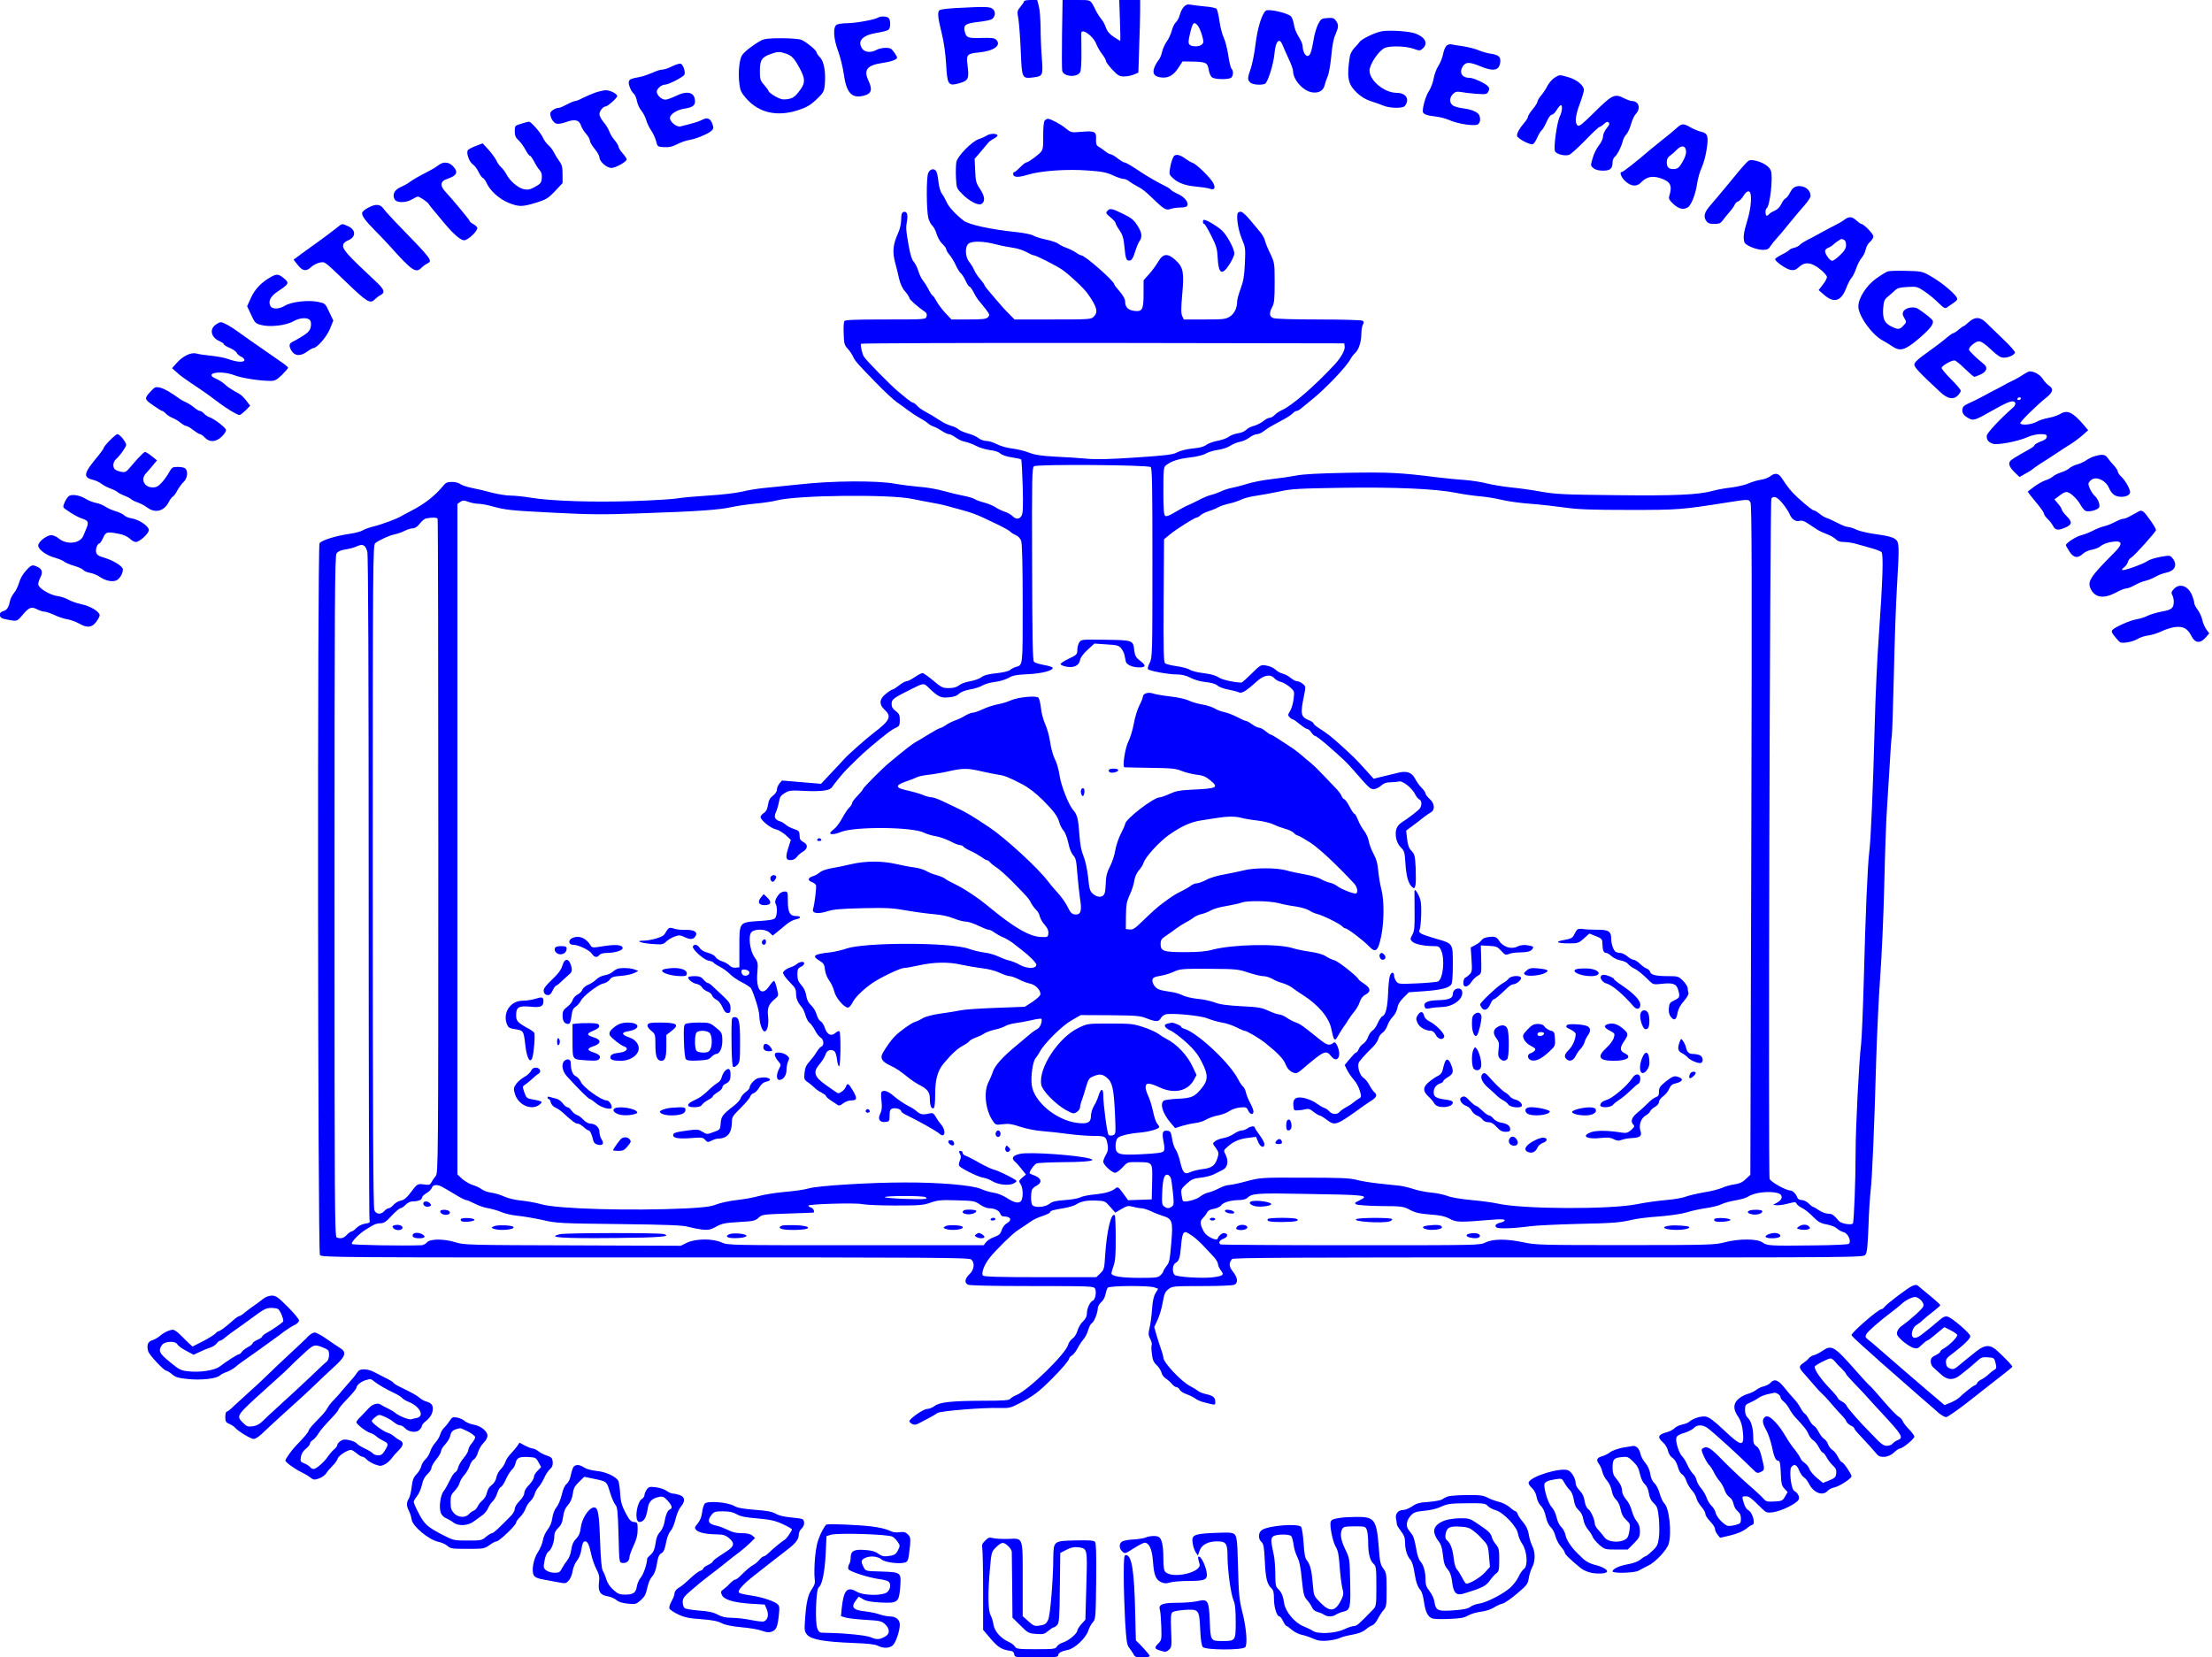 <?xml version="1.0" standalone="no"?>
<!DOCTYPE svg PUBLIC "-//W3C//DTD SVG 20010904//EN"
 "http://www.w3.org/TR/2001/REC-SVG-20010904/DTD/svg10.dtd">
<svg version="1.0" xmlns="http://www.w3.org/2000/svg"
 width="1620pt" height="1214pt" viewBox="0 0 1620 1214"
 preserveAspectRatio="xMidYMid meet">

<g transform="translate(0,1214) scale(0.1,-0.1)"
fill="#0000ff" stroke="none">
<path d="M7500 12131 c0 -5 -12 -23 -26 -40 -25 -30 -26 -34 -15 -94 5 -34 13
-140 17 -235 8 -197 9 -199 91 -189 70 8 73 15 63 142 -5 61 -9 161 -9 222 -1
62 -6 133 -13 158 l-12 45 -48 0 c-26 0 -48 -4 -48 -9z"/>
<path d="M7778 11893 c-2 -137 -1 -258 1 -270 7 -45 109 -54 132 -11 6 11 10
74 9 146 -1 70 -1 133 -1 140 3 38 86 -21 108 -76 9 -24 29 -59 45 -79 15 -20
28 -42 28 -50 0 -8 21 -36 46 -63 41 -43 52 -50 86 -50 21 0 54 6 72 14 l33
14 6 188 c4 104 7 224 7 267 l0 77 -76 0 -77 0 5 -150 c3 -82 4 -150 2 -150
-1 0 -23 14 -48 30 -31 21 -48 42 -57 68 -6 20 -21 48 -33 62 -12 14 -31 43
-41 64 -41 82 -30 76 -142 76 l-101 0 -4 -247z"/>
<path d="M8672 12092 c-12 -12 -26 -38 -31 -60 -6 -21 -19 -47 -30 -56 -10 -9
-24 -38 -30 -63 -7 -25 -23 -60 -36 -77 -13 -17 -28 -51 -34 -74 -5 -24 -16
-51 -25 -61 -8 -9 -22 -32 -30 -51 -18 -44 -7 -67 38 -76 57 -10 97 10 134 66
l33 50 67 -1 c104 -2 115 -7 124 -59 4 -25 15 -51 25 -57 22 -16 125 -17 141
-1 15 15 16 50 1 65 -6 6 -17 51 -24 101 -8 50 -23 108 -34 129 -10 22 -24 74
-30 118 -6 43 -16 84 -21 90 -6 7 -45 15 -88 18 -42 4 -89 10 -104 13 -19 4
-32 0 -46 -14z m100 -139 c9 -10 22 -42 31 -71 13 -46 13 -54 0 -67 -18 -19
-77 -19 -92 -1 -9 10 -8 28 3 74 20 88 29 98 58 65z"/>
<path d="M7000 12081 c-58 -3 -111 -10 -117 -14 -19 -12 -16 -50 13 -167 17
-68 28 -149 33 -227 8 -151 15 -164 88 -145 77 21 82 31 68 142 -9 69 -1 78
86 86 109 11 165 52 125 93 -14 13 -35 15 -110 13 -102 -3 -111 2 -122 55 -8
41 10 52 106 63 45 5 88 14 96 21 23 19 27 49 8 70 -19 21 -50 22 -274 10z"/>
<path d="M9271 12062 c-28 -20 -62 -127 -76 -247 -8 -66 -24 -146 -35 -177
-24 -69 -25 -82 -4 -102 15 -16 78 -22 108 -10 20 8 63 143 70 223 8 89 35
119 58 64 6 -16 26 -60 44 -100 19 -39 34 -81 34 -93 0 -63 71 -144 137 -156
48 -9 85 11 94 51 4 17 14 47 23 67 9 20 20 87 26 148 6 71 16 127 30 156 24
56 25 73 4 102 -13 19 -23 23 -62 20 -44 -3 -48 -6 -69 -46 -12 -24 -27 -75
-33 -115 -15 -89 -25 -117 -45 -117 -17 0 -35 38 -35 74 0 12 -13 42 -29 67
-16 24 -32 65 -35 91 -4 25 -14 52 -23 60 -31 25 -161 54 -182 40z"/>
<path d="M6430 12011 c-26 -16 -167 -41 -225 -41 -31 0 -65 -5 -76 -10 -30
-16 -26 -101 10 -197 16 -43 33 -115 40 -161 19 -143 59 -187 150 -162 54 14
62 44 31 110 -37 79 -9 113 104 129 63 9 106 25 106 39 0 10 -31 55 -44 64
-18 13 -79 8 -106 -7 -40 -23 -87 -19 -106 9 -37 57 3 99 111 116 38 6 75 16
82 22 16 13 17 70 1 86 -14 14 -56 15 -78 3z"/>
<path d="M10120 11911 c-48 -8 -150 -57 -163 -79 -5 -7 -21 -26 -37 -42 -16
-16 -31 -44 -34 -62 -24 -155 -15 -204 51 -267 32 -30 65 -50 102 -62 31 -9
73 -25 93 -33 45 -19 141 -21 156 -3 39 49 10 97 -60 97 -89 0 -198 90 -198
163 0 47 71 151 114 167 44 16 155 12 208 -7 45 -16 48 -16 68 2 40 36 20 80
-50 108 -42 18 -188 28 -250 18z"/>
<path d="M5573 11843 c-58 -32 -121 -81 -138 -107 -21 -31 -30 -132 -20 -210
6 -49 13 -65 52 -109 93 -105 227 -134 381 -83 62 21 89 37 132 78 49 47 55
57 60 103 9 91 -4 173 -34 204 -14 15 -26 32 -26 38 0 15 -79 79 -113 92 -16
6 -81 11 -145 11 -93 0 -124 -4 -149 -17z m178 -94 c48 -16 64 -33 104 -106
42 -77 44 -108 7 -159 -39 -54 -55 -65 -100 -71 -31 -4 -49 1 -86 22 -25 15
-46 31 -46 36 0 4 -15 25 -32 45 -30 34 -33 43 -33 105 0 78 14 101 81 124 48
17 62 18 105 4z"/>
<path d="M10596 11807 c-10 -7 -22 -35 -27 -62 -5 -27 -21 -67 -35 -88 -14
-21 -29 -62 -34 -91 -5 -29 -20 -69 -33 -90 -23 -32 -47 -112 -47 -151 0 -20
27 -31 91 -38 31 -3 77 -15 102 -26 63 -29 192 -48 212 -31 16 13 19 38 9 65
-9 23 -54 43 -115 51 -30 3 -64 13 -76 20 -29 18 -30 57 -2 85 17 17 28 20 58
15 20 -4 70 -10 112 -13 72 -5 78 -4 89 16 9 18 9 26 -2 38 -17 22 -107 63
-136 63 -57 0 -79 41 -46 88 20 29 50 28 124 -3 93 -39 136 -33 146 21 8 45
-7 61 -64 70 -26 3 -67 15 -91 25 -25 11 -77 24 -115 30 -39 5 -78 12 -87 14
-8 3 -23 -1 -33 -8z"/>
<path d="M4924 11655 c-27 -14 -60 -25 -74 -25 -14 0 -48 -11 -75 -24 -28 -12
-68 -26 -90 -30 -61 -11 -73 -15 -79 -32 -7 -18 15 -74 37 -92 8 -7 18 -31 22
-53 4 -22 18 -53 32 -69 13 -16 29 -47 35 -67 5 -21 22 -56 36 -77 15 -22 32
-58 37 -80 10 -40 11 -41 58 -44 37 -2 61 3 95 21 26 14 67 28 92 32 50 8 140
46 164 70 12 12 13 22 4 45 -14 42 -38 53 -74 33 -25 -13 -63 -25 -160 -49
-30 -8 -84 39 -77 67 7 27 54 55 105 63 58 9 78 23 78 52 0 69 -55 84 -145 39
-27 -13 -60 -25 -72 -25 -28 0 -63 33 -63 59 0 21 35 51 60 51 26 0 137 57
143 74 8 20 -10 73 -27 79 -8 3 -35 -5 -62 -18z"/>
<path d="M11384 11570 c-17 -11 -39 -37 -50 -57 -10 -21 -31 -53 -46 -71 -16
-18 -28 -39 -28 -46 0 -8 -16 -33 -35 -56 -19 -23 -35 -48 -35 -56 0 -7 -13
-28 -29 -46 -33 -39 -51 -71 -51 -92 0 -19 96 -70 116 -62 8 3 23 25 33 50 11
24 25 47 31 51 7 4 23 32 36 61 14 32 30 54 39 54 9 0 25 16 36 35 12 19 25
35 30 35 14 0 10 -48 -7 -82 -22 -43 -48 -232 -35 -257 12 -21 71 -36 103 -25
11 3 64 51 117 105 52 55 100 99 105 99 5 0 20 10 33 22 17 16 26 19 35 10 8
-8 4 -19 -16 -42 -14 -18 -26 -44 -26 -59 0 -16 -13 -45 -30 -66 -17 -21 -38
-63 -46 -94 -16 -54 -16 -55 6 -73 15 -12 39 -18 71 -18 52 0 69 15 69 63 0
14 7 30 16 38 19 16 49 74 58 114 4 17 16 40 27 51 11 12 26 45 34 74 8 29 23
62 34 74 40 42 24 96 -28 96 -9 0 -34 9 -56 20 -71 36 -86 29 -229 -113 -79
-78 -101 -95 -112 -86 -22 18 -17 71 16 159 17 45 30 90 30 101 0 33 -51 75
-112 93 -69 20 -66 20 -104 -4z"/>
<path d="M4355 11460 c-27 -10 -68 -28 -90 -39 -21 -12 -45 -21 -53 -21 -7 0
-34 -11 -60 -25 -26 -14 -52 -25 -59 -25 -26 0 -63 -24 -63 -41 0 -32 23 -69
46 -75 13 -3 43 2 67 11 64 24 98 18 111 -22 6 -18 23 -47 39 -64 15 -17 27
-39 27 -49 0 -10 16 -37 35 -60 19 -23 35 -51 35 -62 0 -31 53 -78 88 -78 31
0 112 46 112 63 0 5 -13 25 -30 44 -16 18 -30 40 -30 48 0 8 -13 29 -28 47
-16 18 -34 48 -40 66 -7 19 -25 49 -42 68 -16 19 -30 45 -30 58 0 22 27 56 44
56 16 0 86 62 86 76 0 18 -52 44 -87 43 -15 -1 -50 -9 -78 -19z"/>
<path d="M7652 11258 c-8 -8 -12 -48 -12 -115 0 -113 3 -105 -74 -164 -21 -16
-44 -29 -50 -29 -6 0 -26 -16 -45 -35 -18 -19 -37 -35 -42 -35 -5 0 -9 -6 -9
-14 0 -26 37 -28 107 -6 93 29 286 43 443 31 101 -7 135 -14 180 -35 30 -14
65 -26 76 -26 12 0 32 -8 45 -19 13 -10 39 -26 57 -35 40 -21 60 -37 123 -98
72 -70 91 -81 123 -68 15 5 47 10 72 10 31 0 46 5 50 15 10 24 -24 65 -71 85
-23 10 -46 24 -50 30 -4 6 -26 21 -49 31 -44 22 -115 62 -162 93 -82 55 -119
76 -129 76 -7 0 -29 14 -50 30 -21 17 -44 30 -51 30 -7 0 -25 10 -41 23 -15
12 -37 27 -48 33 -15 9 -19 21 -18 50 4 59 -8 67 -101 59 -80 -7 -81 -7 -121
25 -39 32 -110 69 -130 70 -6 0 -16 -5 -23 -12z"/>
<path d="M3818 11234 c-47 -14 -48 -15 -48 -55 0 -32 6 -47 29 -68 15 -14 38
-46 50 -69 12 -23 26 -42 31 -42 5 0 19 -19 31 -42 12 -24 30 -53 41 -64 14
-15 18 -33 16 -59 -3 -33 -9 -41 -48 -63 -36 -20 -53 -24 -83 -18 -42 8 -104
61 -129 111 -9 17 -26 39 -38 50 -12 11 -28 33 -35 50 -8 16 -33 51 -57 78
l-43 47 -48 -18 c-26 -10 -52 -23 -59 -30 -17 -17 7 -88 36 -107 13 -9 31 -33
41 -55 10 -21 24 -41 32 -44 7 -3 19 -19 26 -35 23 -55 93 -119 160 -146 79
-31 99 -31 202 0 74 23 88 31 139 84 l56 60 0 64 c0 53 -4 70 -25 98 -14 19
-31 48 -39 64 -8 17 -26 40 -40 52 -14 12 -32 37 -40 55 -15 35 -88 118 -102
117 -5 0 -30 -7 -56 -15z"/>
<path d="M12286 11208 c-32 -29 -78 -67 -136 -112 -25 -20 -59 -48 -77 -63
-83 -72 -186 -153 -195 -153 -21 0 -4 -41 27 -69 44 -38 83 -40 115 -6 38 40
81 49 140 30 75 -25 89 -53 65 -132 -6 -17 1 -30 31 -58 39 -35 70 -43 103
-25 26 13 59 97 70 174 5 36 20 90 34 119 13 29 30 89 36 134 15 95 8 118 -41
128 -18 4 -52 18 -75 31 -51 30 -65 30 -97 2z m62 -174 c2 -20 -7 -48 -26 -80
-22 -39 -34 -50 -58 -52 -41 -3 -57 11 -57 49 0 23 7 37 23 48 13 9 35 28 49
43 35 37 65 33 69 -8z"/>
<path d="M7225 11146 c-11 -7 -37 -19 -57 -25 -50 -17 -156 -124 -164 -168 -3
-18 -5 -68 -3 -112 4 -77 5 -81 44 -120 52 -54 120 -89 143 -75 29 18 25 56
-10 109 -30 45 -33 58 -36 136 l-4 86 40 46 c22 26 46 55 54 65 7 11 28 27 46
36 18 9 30 21 27 26 -9 15 -58 12 -80 -4z"/>
<path d="M8601 11000 c-8 -5 -21 -37 -28 -71 -11 -57 -11 -65 5 -82 38 -42 95
-66 177 -73 44 -4 91 -11 104 -16 35 -13 46 4 26 42 -20 38 -121 137 -150 147
-11 3 -33 16 -50 28 -38 29 -66 37 -84 25z"/>
<path d="M12787 10945 c-32 -34 -60 -68 -152 -180 -41 -49 -89 -107 -107 -127
-45 -51 -54 -82 -34 -113 13 -20 25 -25 61 -25 36 0 47 5 62 26 10 14 33 42
50 62 18 20 35 44 38 54 4 9 14 20 25 23 10 3 28 22 39 41 14 23 27 34 39 32
26 -5 19 -118 -13 -219 -25 -81 -30 -123 -19 -154 9 -23 87 -55 135 -55 31 0
42 5 56 28 10 15 29 39 43 54 14 14 57 65 95 113 39 47 89 108 113 134 23 26
42 56 42 65 0 48 -49 82 -102 71 -20 -5 -34 -18 -48 -45 -10 -20 -25 -40 -33
-43 -8 -3 -22 -21 -31 -41 -11 -23 -29 -41 -50 -50 -19 -8 -37 -19 -40 -25 -4
-6 -11 -11 -17 -11 -11 0 -12 47 -1 54 25 15 49 234 31 277 -13 33 -63 63
-121 74 -32 6 -40 3 -61 -20z"/>
<path d="M3210 10929 c-14 -11 -43 -29 -65 -40 -74 -38 -127 -68 -144 -82 -9
-8 -37 -24 -62 -35 -50 -21 -68 -56 -49 -92 14 -27 83 -27 128 0 18 11 37 20
43 20 12 0 73 -42 78 -53 2 -5 23 -32 47 -60 24 -29 58 -70 76 -91 60 -71 112
-116 137 -116 29 0 104 72 96 93 -4 8 -17 20 -31 27 -13 7 -24 17 -24 21 0 7
-126 159 -173 209 -48 50 -44 83 11 101 69 22 81 51 37 94 -30 30 -71 32 -105
4z"/>
<path d="M6798 10873 c-15 -34 -13 -275 1 -331 6 -21 19 -47 30 -56 10 -9 24
-37 31 -61 7 -24 25 -56 41 -71 16 -15 29 -33 29 -40 0 -7 11 -26 25 -42 14
-17 34 -50 45 -75 11 -24 27 -50 36 -58 9 -7 25 -32 36 -56 11 -24 24 -43 29
-43 5 0 18 -19 30 -42 12 -24 31 -54 44 -68 12 -14 34 -41 49 -61 25 -34 25
-38 11 -53 -13 -13 -40 -16 -142 -16 l-125 0 -45 48 c-24 26 -53 64 -63 84
-11 20 -24 40 -30 43 -6 3 -20 25 -31 48 -12 23 -30 51 -40 63 -10 11 -25 42
-33 68 -8 27 -24 58 -35 70 -13 14 -25 52 -37 121 -20 115 -20 126 -11 180 8
45 -3 71 -27 62 -12 -5 -16 -20 -16 -55 0 -31 -9 -70 -24 -103 -36 -79 -41
-134 -21 -210 10 -35 23 -90 30 -122 9 -37 24 -70 44 -92 17 -20 31 -41 31
-48 0 -11 64 -67 114 -101 13 -9 16 -19 12 -34 -7 -22 -8 -22 -301 -22 -221 0
-296 -3 -301 -12 -5 -7 -7 -49 -5 -93 2 -71 5 -83 30 -110 15 -16 32 -42 38
-56 14 -32 34 -55 172 -196 60 -62 127 -123 148 -138 21 -14 58 -41 83 -60 25
-19 63 -44 85 -56 22 -12 49 -29 60 -39 11 -10 31 -21 44 -25 12 -4 39 -18 58
-31 20 -13 43 -24 52 -24 10 0 32 -11 51 -25 18 -14 50 -28 69 -31 20 -4 57
-18 82 -31 25 -13 70 -26 100 -30 32 -3 63 -13 75 -25 13 -11 47 -23 84 -28
34 -5 65 -12 69 -15 3 -4 8 -93 11 -198 4 -146 2 -197 -8 -214 -15 -28 -43
-29 -67 -3 -9 10 -34 24 -54 31 -20 6 -52 21 -71 34 -19 12 -57 28 -83 34 -27
7 -59 18 -70 26 -12 7 -49 18 -82 24 -33 6 -98 22 -145 35 -47 13 -125 27
-175 30 -49 4 -130 14 -180 23 -134 24 -459 22 -700 -5 -104 -11 -224 -23
-265 -27 -41 -4 -111 -15 -155 -26 -47 -11 -151 -23 -252 -29 -94 -6 -195 -15
-225 -21 -29 -5 -172 -14 -318 -19 -293 -10 -600 0 -750 24 -52 9 -120 16
-151 16 -31 0 -91 10 -135 21 -43 12 -110 28 -148 35 -39 8 -77 21 -86 29 -9
8 -35 15 -59 15 -34 0 -47 -5 -64 -27 -63 -77 -140 -136 -242 -188 -27 -14
-57 -29 -65 -35 -28 -18 -145 -62 -204 -76 -32 -8 -68 -21 -80 -29 -12 -8 -55
-19 -95 -25 -104 -15 -209 -48 -221 -70 -16 -30 -13 -5192 3 -5213 11 -17 152
-18 2384 -17 2152 0 2373 -1 2387 -16 27 -26 20 -75 -14 -107 -34 -33 -39 -62
-11 -77 13 -6 179 -10 470 -10 434 0 451 -1 461 -19 12 -24 2 -81 -17 -88 -20
-8 -43 -57 -43 -93 0 -22 -9 -40 -29 -59 -16 -15 -34 -46 -40 -68 -7 -24 -21
-47 -36 -57 -13 -9 -28 -29 -32 -45 -18 -68 -292 -334 -380 -370 -18 -7 -38
-19 -44 -27 -9 -11 -51 -14 -198 -14 -233 -1 -321 -10 -357 -39 -15 -11 -39
-21 -54 -21 -27 0 -130 -72 -130 -90 0 -5 9 -14 20 -20 15 -8 27 -7 48 4 15 8
48 26 74 39 26 13 54 30 63 37 19 15 335 41 455 37 68 -2 82 1 140 31 103 53
150 88 243 182 74 74 127 137 127 149 0 6 9 16 21 23 11 7 30 31 41 53 11 22
31 51 43 65 13 14 28 44 34 67 7 23 18 46 27 51 17 9 43 75 44 110 0 12 11 32
25 44 14 12 28 37 31 57 4 20 11 42 17 49 12 15 302 17 342 2 l27 -10 -20 -33
c-13 -22 -21 -59 -25 -117 -3 -47 -11 -108 -18 -136 -10 -43 -9 -55 5 -82 9
-18 14 -37 11 -42 -4 -6 -3 -36 1 -67 5 -44 13 -62 35 -82 15 -14 31 -39 35
-54 3 -16 18 -36 33 -45 14 -9 34 -27 44 -39 10 -13 25 -23 32 -23 8 0 19 -9
25 -19 5 -11 27 -25 47 -32 21 -7 50 -21 64 -31 14 -11 43 -24 65 -29 89 -23
84 -23 84 4 0 31 -15 44 -69 56 -23 5 -50 16 -59 24 -9 8 -35 24 -57 35 -65
34 -195 172 -195 208 -1 11 -8 37 -16 59 -8 22 -23 68 -33 102 l-18 63 24 51
c14 29 31 86 38 128 11 63 18 80 42 98 27 22 35 23 246 23 131 0 226 4 238 10
28 15 23 52 -11 95 -30 38 -32 62 -7 93 8 10 468 12 2316 12 2273 -1 2306 0
2322 19 13 15 17 58 23 208 3 103 11 222 16 263 11 91 27 461 40 940 6 195 19
477 30 625 11 149 25 457 30 685 5 228 14 478 20 555 5 77 14 221 20 320 5 99
12 191 15 205 3 14 9 216 15 450 5 234 15 517 22 630 19 322 18 339 -13 362
-19 14 -59 24 -131 34 -57 7 -124 22 -149 33 -24 12 -53 21 -65 21 -12 0 -45
13 -75 29 -30 15 -65 32 -79 36 -14 4 -38 18 -53 31 -16 13 -33 24 -39 24 -11
0 -51 31 -123 96 -44 40 -73 76 -116 142 -24 37 -50 41 -85 13 -13 -10 -44
-22 -69 -25 -25 -4 -65 -16 -90 -27 -24 -11 -81 -24 -127 -30 -46 -5 -106 -16
-133 -24 -103 -29 -276 -37 -712 -32 -384 4 -440 7 -548 26 -66 12 -165 26
-221 31 -55 6 -134 19 -175 29 -41 11 -117 22 -169 26 -52 3 -144 13 -205 20
-259 33 -347 37 -647 32 -211 -4 -326 -10 -380 -21 -42 -8 -123 -20 -180 -26
-56 -6 -137 -22 -178 -35 -41 -13 -93 -26 -115 -30 -21 -4 -55 -15 -75 -25
-19 -9 -51 -21 -70 -25 -19 -4 -62 -22 -95 -40 -33 -17 -69 -34 -80 -38 -11
-4 -49 -25 -85 -46 -46 -28 -69 -36 -77 -29 -10 8 -13 57 -13 183 0 152 2 174
18 186 37 30 90 48 175 58 54 6 101 18 120 30 18 10 57 22 87 26 30 4 71 17
90 30 19 12 51 26 71 29 19 3 51 17 69 31 19 14 44 25 56 25 12 0 34 10 49 22
15 11 44 31 65 42 22 12 61 33 88 48 26 14 54 34 61 42 8 9 20 16 27 16 8 0
26 11 41 25 16 13 48 40 73 60 95 76 251 239 279 293 8 15 24 37 37 48 26 25
44 82 44 142 0 24 5 53 11 64 9 16 8 23 -2 29 -8 5 -152 9 -321 9 -175 0 -318
4 -332 10 -31 11 -33 37 -8 83 14 26 17 58 17 177 0 142 -1 146 -31 210 -18
36 -35 78 -39 94 -3 17 -19 46 -35 65 -120 147 -136 161 -161 145 -19 -11 -4
-123 26 -194 26 -62 27 -71 22 -180 -4 -90 -11 -130 -31 -184 -14 -37 -26 -81
-26 -96 0 -47 -21 -89 -55 -110 -29 -18 -49 -20 -184 -20 l-151 0 -12 25 c-9
20 -9 58 0 158 15 162 8 198 -47 250 -59 54 -93 52 -129 -10 -15 -26 -45 -67
-67 -91 l-40 -45 0 -97 c0 -118 -9 -135 -69 -127 -45 6 -66 28 -66 68 0 18
-14 44 -40 74 -22 25 -40 49 -40 53 -1 24 -215 212 -242 212 -6 0 -23 9 -38
20 -16 11 -48 27 -71 35 -24 9 -50 22 -59 30 -9 8 -48 21 -88 30 -40 8 -83 22
-95 30 -13 8 -68 19 -123 25 -186 19 -348 54 -387 84 -56 43 -110 101 -124
135 -8 18 -23 46 -34 61 -12 16 -22 50 -26 86 -3 32 -10 67 -15 77 -14 27 -47
21 -60 -10z m493 -522 c41 -11 99 -22 129 -26 30 -4 74 -18 97 -31 23 -13 47
-24 54 -24 16 0 166 -76 209 -106 59 -42 160 -137 188 -178 67 -96 76 -132 42
-166 -19 -19 -33 -20 -300 -20 l-280 0 -42 43 c-24 23 -59 62 -78 85 -19 23
-50 59 -67 79 -18 20 -33 41 -33 45 0 4 -14 23 -30 42 -17 18 -37 49 -45 67
-8 19 -25 47 -38 62 -29 38 -31 112 -3 133 27 20 108 18 197 -5z m2557 -749
c4 -25 -27 -81 -69 -127 -147 -160 -321 -310 -393 -340 -17 -8 -40 -23 -50
-34 -11 -12 -27 -21 -37 -21 -10 0 -30 -11 -46 -24 -16 -13 -47 -29 -69 -35
-23 -6 -49 -19 -58 -30 -9 -10 -37 -22 -61 -25 -24 -4 -54 -15 -67 -26 -13
-10 -50 -23 -82 -29 -31 -6 -68 -19 -82 -30 -17 -13 -49 -22 -100 -26 -44 -5
-90 -16 -112 -28 -31 -17 -77 -23 -302 -38 -191 -13 -291 -15 -360 -9 -52 5
-156 12 -230 15 -105 6 -148 12 -195 30 -33 13 -89 26 -124 30 -36 4 -84 18
-109 31 -25 13 -59 24 -77 24 -18 0 -44 9 -59 21 -15 12 -49 27 -77 34 -28 8
-59 21 -69 30 -10 9 -34 21 -54 26 -20 6 -52 20 -70 32 -44 29 -93 58 -130 78
-17 9 -40 26 -50 38 -11 12 -23 21 -29 21 -5 0 -26 14 -46 30 -20 17 -48 40
-64 53 -50 41 -234 227 -251 256 -12 20 -26 83 -20 93 3 4 800 7 1772 6 l1767
-3 3 -23z m-1421 -883 c11 -9 13 -139 13 -703 0 -672 -1 -693 -20 -731 -11
-21 -17 -42 -12 -47 13 -13 150 -38 208 -38 38 0 68 -7 102 -24 27 -15 74 -28
112 -32 42 -4 72 -13 86 -25 11 -11 47 -24 80 -30 32 -6 67 -15 77 -20 20 -11
54 9 129 78 54 49 102 58 132 24 10 -11 31 -23 48 -26 16 -4 45 -21 64 -37 34
-30 35 -32 28 -87 -3 -31 -15 -70 -25 -88 -18 -28 -18 -32 -4 -47 9 -9 20 -16
25 -16 4 0 27 -16 50 -35 23 -19 48 -35 55 -35 7 0 20 -11 29 -25 9 -14 21
-25 27 -25 6 0 43 -28 83 -62 125 -109 146 -129 201 -192 114 -131 120 -136
146 -136 14 0 38 11 53 25 20 18 38 25 69 25 23 0 51 3 63 6 26 7 96 -48 118
-94 9 -18 23 -35 31 -38 18 -7 20 -44 3 -66 -13 -17 -81 -69 -131 -101 -38
-25 -51 -57 -43 -111 5 -30 16 -54 35 -73 26 -25 29 -36 34 -119 6 -94 22
-149 50 -172 14 -12 17 -10 23 13 4 15 4 71 2 126 -5 90 -7 102 -31 127 -19
20 -27 42 -32 88 l-7 60 47 35 c26 18 61 46 78 60 18 14 42 31 55 38 33 18 30
66 -8 99 -16 15 -30 32 -30 40 0 7 -12 25 -27 40 -16 15 -37 45 -48 66 -24 47
-60 61 -120 47 -22 -5 -73 -18 -112 -27 l-73 -18 -54 60 c-81 89 -85 93 -178
178 -83 75 -100 88 -175 137 -18 12 -33 25 -33 30 0 6 -16 17 -35 24 -59 25
-63 44 -34 184 13 62 12 64 -10 82 -13 11 -31 19 -41 19 -10 0 -31 11 -47 24
-16 14 -43 28 -59 32 -16 3 -40 17 -54 30 -14 13 -43 26 -66 29 -40 7 -42 6
-108 -59 -36 -36 -70 -66 -74 -66 -63 3 -145 22 -168 39 -19 13 -56 24 -107
30 -43 5 -89 16 -102 25 -13 9 -57 21 -96 26 -40 6 -79 15 -86 22 -11 9 -13
91 -11 459 l3 449 39 32 c48 41 187 128 202 128 6 0 17 7 24 14 6 8 35 23 63
32 29 9 61 23 72 30 11 7 45 18 75 25 30 6 71 20 91 30 20 10 70 23 110 28 41
6 117 20 169 31 84 19 137 22 450 27 396 6 689 -7 839 -36 53 -11 132 -22 176
-26 44 -3 117 -15 162 -26 45 -11 140 -24 210 -29 71 -5 182 -18 248 -27 96
-14 191 -18 475 -18 370 0 379 1 735 57 141 22 142 22 155 -3 10 -17 11 -560
6 -2473 l-7 -2451 -34 -32 c-24 -23 -46 -33 -82 -38 -26 -3 -67 -15 -90 -25
-23 -11 -84 -26 -136 -34 -51 -9 -110 -23 -131 -31 -21 -9 -86 -20 -145 -25
-58 -5 -153 -18 -211 -30 -197 -40 -839 -37 -1021 4 -35 8 -122 20 -193 26
-76 7 -147 19 -175 30 -27 10 -81 22 -122 25 -41 4 -98 16 -128 26 -30 10 -75
21 -100 24 -25 2 -93 10 -151 16 -58 6 -132 18 -165 27 -49 13 -120 16 -380
16 -318 1 -321 1 -425 -26 -58 -16 -117 -28 -131 -28 -14 0 -46 -11 -71 -24
-25 -13 -60 -27 -79 -31 -19 -4 -46 -18 -62 -31 -25 -21 -111 -43 -123 -31 -3
3 -8 24 -11 46 -5 38 -3 43 37 80 36 33 51 39 102 45 33 3 77 14 97 24 20 10
50 25 66 33 36 18 45 63 21 111 -16 31 -16 32 16 60 44 39 86 56 152 64 l55 7
15 -37 c16 -39 46 -49 46 -16 0 11 -16 40 -35 66 -19 25 -35 50 -35 55 0 14
-33 10 -54 -6 -11 -8 -30 -15 -42 -15 -11 0 -38 -11 -58 -25 -20 -14 -55 -28
-77 -31 -22 -4 -49 -14 -60 -23 -20 -16 -20 -16 5 -49 20 -28 23 -39 15 -65
-18 -63 -40 -81 -110 -90 -35 -4 -77 -15 -93 -23 -40 -19 -54 -5 -73 77 -8 34
-22 74 -32 88 -11 14 -23 51 -27 81 -8 49 -12 55 -35 58 -35 4 -41 -15 -27
-83 8 -40 8 -58 -1 -68 -8 -10 -53 -16 -157 -21 -173 -9 -194 -2 -194 62 0 21
6 45 13 54 14 18 75 34 172 43 69 7 135 27 135 41 0 4 -7 15 -16 25 -8 9 -22
50 -30 91 -9 40 -24 90 -35 111 -10 21 -19 49 -19 62 0 37 25 36 106 -1 105
-48 204 -25 248 57 l19 35 -28 60 c-40 86 -118 168 -195 206 -14 7 -39 23 -57
36 -17 12 -66 35 -110 49 -72 24 -91 26 -243 26 -163 0 -166 0 -230 -31 -148
-70 -297 -297 -274 -417 8 -44 101 -140 178 -184 55 -30 59 -31 82 -16 13 8
24 24 24 35 0 11 7 37 15 57 8 21 21 64 30 96 15 51 22 61 51 73 47 20 68 18
102 -11 39 -33 49 -81 58 -266 6 -146 6 -147 -16 -154 -12 -4 -26 -3 -31 2
-11 11 -39 223 -39 291 0 54 -18 52 -35 -4 -6 -21 -21 -55 -33 -74 -12 -19
-22 -52 -22 -72 0 -50 -24 -62 -99 -53 -154 18 -320 156 -335 278 -8 64 8 173
28 196 8 9 21 29 30 45 31 61 164 193 233 232 l68 39 215 -1 c194 -2 220 -4
268 -23 66 -26 88 -26 102 -1 6 12 21 25 33 29 37 14 264 -7 312 -29 23 -10
69 -23 101 -29 33 -5 81 -21 108 -35 27 -14 55 -26 61 -26 16 0 112 -57 156
-93 90 -72 129 -114 144 -152 14 -39 47 -66 78 -65 7 1 24 11 38 23 167 143
180 149 218 101 43 -55 78 -3 47 71 -12 27 -19 35 -29 28 -32 -25 -47 -21
-116 35 -112 90 -128 102 -163 114 -17 6 -48 22 -66 35 -19 13 -44 23 -55 23
-11 0 -45 12 -76 26 -49 23 -74 28 -201 34 -106 6 -158 13 -195 28 -27 10 -84
23 -124 26 -41 4 -91 16 -110 26 -20 10 -56 21 -81 24 -86 13 -101 18 -120 39
-11 11 -20 31 -20 43 0 24 8 28 75 40 21 4 60 16 85 28 41 19 61 21 255 20
199 -1 214 -3 288 -28 43 -14 92 -26 110 -26 18 0 46 -9 64 -19 17 -11 51 -25
74 -31 24 -7 55 -21 69 -32 14 -11 52 -37 85 -58 112 -72 188 -163 205 -245
18 -88 25 -96 47 -56 10 18 28 47 40 65 13 17 31 44 40 60 10 16 30 43 44 60
14 17 32 48 38 69 8 24 23 43 42 52 41 22 37 49 -10 79 -21 14 -41 29 -42 34
-9 21 -148 131 -175 138 -16 4 -45 17 -64 30 -22 14 -65 26 -115 33 -44 6
-102 18 -130 27 -113 34 -435 27 -585 -12 -46 -13 -104 -18 -200 -18 -158 0
-180 7 -180 59 0 29 6 39 38 60 20 13 55 38 77 55 22 16 54 36 70 44 17 8 41
23 55 34 14 11 41 23 60 27 19 4 49 16 67 26 17 11 69 26 115 33 46 8 96 19
111 25 41 16 203 13 271 -4 32 -9 90 -20 129 -25 38 -6 81 -19 96 -29 14 -10
40 -21 56 -25 41 -9 170 -73 185 -91 7 -8 18 -15 24 -15 15 0 132 -89 170
-129 51 -54 68 -41 92 74 21 103 22 262 1 340 -9 33 -19 94 -23 135 -4 54 -14
89 -34 125 -15 28 -31 69 -35 92 -4 23 -19 58 -34 77 -15 19 -36 55 -45 80
-10 25 -22 46 -27 46 -5 0 -20 23 -34 50 -14 28 -32 53 -40 56 -8 3 -17 15
-20 25 -4 11 -23 37 -43 57 -20 21 -60 62 -88 92 -28 30 -69 71 -92 90 -24 19
-55 46 -71 60 -16 14 -44 35 -62 48 -102 68 -155 102 -163 102 -4 0 -21 11
-38 25 -16 14 -37 25 -47 25 -9 0 -32 11 -51 25 -19 14 -39 25 -46 25 -6 0
-35 13 -65 29 -30 15 -71 31 -92 35 -21 4 -53 16 -71 27 -19 11 -60 24 -91 29
-32 5 -76 18 -99 29 -23 11 -82 24 -136 30 -53 6 -110 16 -127 22 -35 12 -73
-1 -73 -25 0 -7 -11 -35 -25 -62 -14 -27 -33 -87 -41 -133 -8 -46 -26 -104
-39 -130 -25 -47 -47 -191 -29 -191 5 -1 90 -2 189 -4 155 -2 187 -5 230 -23
28 -11 76 -23 108 -27 46 -5 67 -14 98 -39 68 -56 57 -62 -133 -71 -87 -4
-117 -10 -161 -30 -30 -14 -63 -26 -73 -26 -45 0 -254 -161 -254 -196 0 -6
-14 -38 -31 -70 -17 -33 -35 -87 -41 -122 -5 -35 -23 -88 -39 -119 -21 -41
-29 -70 -30 -112 -1 -31 -4 -67 -8 -81 -9 -34 -50 -38 -85 -8 -24 20 -28 34
-37 123 -7 60 -20 122 -34 155 -16 39 -25 86 -30 160 -8 113 -16 144 -44 175
-34 38 -90 180 -101 256 -6 41 -21 95 -35 120 -13 26 -28 80 -34 124 -6 43
-23 102 -36 131 -14 30 -28 82 -31 116 -4 35 -12 69 -18 77 -14 18 -146 6
-204 -19 -23 -11 -67 -24 -97 -29 -30 -6 -79 -22 -108 -36 -30 -14 -62 -25
-73 -25 -10 0 -35 -10 -54 -21 -19 -12 -52 -28 -73 -35 -21 -7 -50 -22 -65
-32 -15 -11 -37 -23 -50 -26 -12 -4 -50 -25 -85 -47 -34 -21 -75 -46 -92 -55
-26 -15 -74 -52 -193 -151 -51 -42 -192 -184 -192 -193 0 -4 -18 -26 -40 -49
-22 -22 -40 -47 -40 -54 0 -8 -9 -22 -20 -32 -12 -11 -35 -46 -52 -78 -18 -33
-45 -69 -60 -80 -15 -11 -28 -24 -28 -29 0 -13 38 -9 78 8 96 41 527 38 609
-5 21 -10 60 -22 87 -26 27 -4 74 -21 104 -36 30 -16 62 -29 72 -29 11 0 22
-5 26 -11 3 -6 27 -20 53 -32 25 -11 60 -31 77 -43 17 -13 36 -24 41 -24 6 0
17 -7 24 -16 8 -9 30 -27 49 -39 19 -12 70 -58 113 -101 110 -112 122 -125
139 -159 9 -17 25 -38 36 -49 12 -10 24 -31 27 -48 4 -16 20 -45 37 -63 21
-24 28 -42 26 -62 -3 -27 -5 -28 -54 -26 -83 3 -196 68 -374 215 -94 78 -189
140 -270 179 -25 12 -52 27 -60 34 -8 7 -35 18 -60 25 -25 6 -59 20 -75 30
-17 10 -55 22 -85 26 -30 3 -91 15 -135 25 -103 24 -224 24 -328 0 -45 -11
-111 -24 -146 -30 -36 -6 -73 -19 -85 -29 -12 -11 -34 -24 -50 -29 -39 -12
-44 -30 -12 -43 15 -5 29 -16 32 -23 5 -14 -10 -138 -21 -174 -11 -33 33 -40
104 -18 44 15 100 19 261 23 176 4 221 1 320 -17 63 -11 153 -23 200 -27 53
-4 106 -15 142 -30 32 -13 72 -24 90 -24 18 0 60 -14 93 -30 33 -16 67 -30 76
-30 9 0 27 -9 40 -19 14 -10 41 -26 62 -35 21 -8 51 -26 68 -38 16 -13 48 -38
72 -56 56 -43 107 -94 107 -108 0 -31 -69 -31 -123 0 -23 13 -58 27 -77 31
-19 4 -55 18 -80 30 -25 12 -70 25 -101 28 -30 4 -82 16 -115 28 -134 48 -760
48 -896 1 -31 -11 -83 -23 -115 -27 -125 -14 -141 -26 -79 -63 28 -17 34 -27
38 -65 3 -27 16 -58 31 -79 14 -18 30 -53 36 -77 10 -47 72 -121 101 -121 9 0
24 17 34 37 18 38 80 98 150 146 62 41 200 107 227 107 13 0 64 9 113 20 108
24 217 25 306 4 36 -8 102 -19 146 -25 49 -5 104 -19 135 -34 30 -14 63 -25
75 -25 12 0 41 -11 65 -23 24 -13 61 -27 81 -31 39 -7 78 -45 78 -77 0 -11
-23 -33 -57 -56 l-57 -37 -210 -8 c-116 -4 -233 -12 -261 -18 -27 -6 -94 -17
-147 -24 -58 -8 -111 -22 -130 -34 -18 -11 -44 -23 -58 -27 -27 -9 -112 -69
-148 -107 -25 -25 -62 -77 -87 -121 -21 -37 -6 -63 54 -91 45 -21 72 -39 144
-97 18 -14 48 -34 67 -44 63 -31 80 -54 80 -104 0 -51 12 -77 29 -67 6 4 10
43 10 99 0 108 17 172 60 225 59 71 105 114 147 135 17 9 36 22 43 31 7 8 29
20 49 27 20 7 48 20 62 30 14 9 49 22 78 28 29 6 63 18 75 26 13 8 46 17 73
21 27 3 79 13 116 21 37 9 70 14 74 11 12 -13 -8 -66 -29 -75 -12 -6 -33 -20
-47 -32 -14 -12 -62 -52 -107 -90 -101 -83 -156 -145 -172 -192 -6 -20 -20
-53 -31 -74 -38 -74 -23 -208 33 -288 18 -27 22 -28 73 -21 43 5 67 1 126 -19
43 -14 110 -28 163 -32 50 -4 135 -13 190 -21 55 -7 137 -14 182 -14 91 0 95
-3 106 -71 4 -26 0 -46 -14 -68 -10 -17 -19 -40 -19 -50 0 -22 63 -81 88 -81
9 0 33 18 53 39 36 40 36 40 110 39 113 -1 110 3 107 -146 l-3 -127 -86 -3
-87 -3 -37 51 c-33 45 -39 49 -54 37 -28 -24 -75 -38 -157 -46 -44 -4 -91 -14
-104 -22 -14 -7 -64 -16 -111 -19 -67 -5 -91 -10 -114 -28 -32 -25 -106 -30
-124 -9 -11 13 -13 76 -4 110 2 9 18 24 34 32 42 22 38 52 -8 72 -21 8 -39 16
-41 18 -9 8 32 67 51 74 12 4 105 8 206 9 168 1 235 11 185 25 -87 26 -441 51
-511 36 -56 -11 -70 -33 -38 -59 9 -7 30 -31 47 -53 l32 -40 -28 -23 c-25 -23
-26 -25 -12 -46 21 -29 21 -111 1 -128 -19 -16 -50 -8 -105 28 -25 16 -66 33
-93 36 -26 4 -68 16 -94 28 -61 27 -305 48 -558 47 -254 0 -636 -24 -700 -43
-27 -9 -106 -20 -175 -26 -69 -6 -155 -20 -191 -30 -36 -11 -110 -24 -164 -30
-54 -6 -121 -21 -149 -32 -40 -16 -88 -22 -221 -29 -401 -19 -941 -4 -1059 30
-38 11 -103 23 -145 27 -45 4 -96 16 -126 29 -27 13 -71 26 -97 29 -26 4 -57
15 -70 25 -13 11 -42 24 -65 31 -23 7 -58 28 -78 45 l-35 33 0 2455 0 2456 21
15 c18 12 26 13 61 0 22 -8 55 -14 72 -14 18 0 59 -7 91 -16 110 -30 139 -33
455 -49 266 -14 365 -15 635 -5 422 14 586 26 668 45 37 8 116 20 175 26 59 5
132 16 162 24 151 39 835 46 995 10 39 -8 99 -20 135 -26 36 -6 90 -17 120
-26 204 -55 190 -50 367 -135 45 -22 87 -45 93 -53 6 -7 24 -18 40 -25 17 -7
33 -24 39 -42 7 -20 11 -183 11 -463 0 -461 2 -445 -50 -460 -14 -4 -33 -14
-42 -22 -10 -9 -51 -19 -100 -24 -58 -6 -90 -14 -110 -29 -16 -12 -53 -25 -84
-30 -30 -5 -66 -18 -81 -30 -18 -14 -40 -20 -75 -20 -44 0 -54 5 -113 55 -36
30 -71 55 -79 55 -7 0 -33 -13 -57 -30 -24 -16 -51 -30 -60 -30 -9 0 -33 -13
-54 -30 -21 -16 -42 -30 -47 -30 -6 0 -28 -14 -49 -31 -50 -39 -53 -78 -9
-119 52 -48 37 -78 -81 -168 -52 -39 -185 -157 -214 -189 -11 -13 -54 -59 -96
-103 l-76 -81 -143 12 -143 12 -19 -22 c-10 -13 -18 -33 -18 -45 0 -13 -12
-31 -29 -44 -22 -16 -31 -33 -36 -66 -5 -32 -14 -50 -31 -61 -13 -8 -24 -22
-24 -29 0 -22 74 -83 111 -90 19 -4 51 -23 73 -42 l38 -36 -16 -50 c-25 -77
-22 -98 13 -98 19 0 35 8 45 21 8 12 28 30 45 40 39 23 40 54 4 72 -21 11 -27
22 -27 48 -1 30 -5 35 -41 47 -22 7 -49 21 -60 31 -11 10 -30 22 -42 25 -38
12 -47 32 -30 68 8 18 18 52 22 75 5 34 14 47 42 64 32 20 44 21 148 16 124
-6 185 3 200 29 10 18 87 111 106 129 6 6 39 38 73 72 54 54 146 132 234 200
16 12 41 28 56 34 22 10 26 18 26 55 0 37 -5 47 -30 66 -22 16 -30 30 -30 52
0 34 12 43 147 110 83 42 89 43 117 16 75 -73 94 -83 151 -78 39 3 62 11 79
27 14 13 45 25 80 31 32 5 72 18 89 28 18 11 59 23 92 27 33 3 78 17 100 29
32 19 60 24 145 28 101 5 180 26 180 46 0 6 -28 15 -62 21 -34 6 -68 16 -75
23 -10 10 -13 165 -14 717 -2 638 -1 705 14 716 22 16 834 10 854 -6z m4626
-264 c21 -25 45 -61 53 -80 16 -39 46 -59 75 -50 14 5 34 -2 62 -21 23 -15 53
-35 67 -44 14 -9 46 -24 71 -33 26 -10 55 -27 64 -37 13 -14 31 -20 59 -20 23
0 64 -6 91 -14 28 -8 77 -22 110 -31 33 -9 66 -22 74 -28 16 -13 10 -200 -20
-627 -11 -151 -24 -437 -29 -635 -12 -466 -29 -853 -40 -935 -12 -90 -28 -459
-40 -934 -6 -219 -15 -433 -20 -475 -15 -116 -40 -613 -40 -785 0 -211 -12
-512 -20 -527 -10 -15 -87 -2 -103 18 -36 43 -49 53 -78 53 -16 0 -47 11 -67
25 -20 14 -40 25 -44 25 -4 0 -18 11 -32 25 -14 14 -37 25 -51 25 -15 0 -28 7
-32 18 -9 26 -34 52 -51 52 -32 0 -143 62 -152 85 -11 29 2 4965 13 4983 15
23 43 12 80 -33z m-9848 -114 c3 -5 5 -1086 5 -2402 0 -2322 -1 -2393 -19
-2413 -10 -12 -24 -32 -31 -45 -10 -20 -17 -22 -53 -17 -49 7 -51 6 -101 -61
-28 -37 -47 -53 -71 -57 -17 -4 -41 -17 -53 -31 -12 -14 -28 -25 -35 -25 -8 0
-22 -9 -32 -20 -25 -28 -59 -26 -73 5 -9 20 -12 631 -12 2449 0 2295 1 2424
18 2437 26 22 105 58 143 65 19 4 51 15 71 25 21 11 48 19 61 19 16 0 34 12
51 34 14 19 36 37 48 39 42 8 77 7 83 -2z m-537 -199 c7 -5 17 -24 22 -43 7
-22 10 -888 10 -2449 0 -1328 3 -2427 6 -2441 5 -24 3 -27 -33 -32 -23 -4 -49
-17 -63 -32 -13 -14 -29 -25 -35 -25 -6 0 -22 -11 -35 -25 -23 -25 -44 -30
-74 -19 -15 6 -16 235 -16 2498 0 2191 2 2494 15 2513 10 14 30 23 62 28 27 4
62 13 78 20 36 16 46 17 63 7z m4517 -1651 c44 -10 102 -22 129 -26 43 -6 71
-17 172 -69 46 -24 101 -66 154 -119 76 -76 106 -116 118 -161 6 -21 20 -48
31 -60 11 -12 27 -52 35 -90 8 -41 23 -77 36 -91 19 -20 23 -40 30 -134 5 -61
14 -144 20 -185 15 -89 5 -119 -38 -114 -20 2 -32 13 -47 44 -21 44 -54 89
-95 133 -14 14 -38 44 -55 66 -70 94 -309 314 -428 394 -129 86 -167 109 -243
145 -21 10 -66 31 -99 47 -33 16 -70 29 -83 29 -12 0 -39 7 -60 16 -20 9 -71
24 -112 33 -95 20 -98 38 -15 67 33 11 69 25 80 31 11 6 49 14 85 18 36 4 101
15 145 25 104 24 143 24 240 1z m1905 -341 c19 -6 73 -15 119 -20 46 -6 100
-19 121 -30 20 -10 58 -24 83 -31 25 -6 53 -20 63 -30 9 -10 22 -19 29 -19 6
0 46 -23 90 -51 66 -43 185 -154 321 -299 24 -26 32 -64 16 -74 -12 -7 -110
31 -139 54 -13 10 -38 22 -56 25 -18 4 -46 16 -64 26 -17 11 -69 26 -115 34
-46 8 -108 21 -138 30 -72 20 -238 20 -315 -1 -33 -8 -96 -21 -140 -29 -44 -7
-102 -24 -129 -39 -27 -14 -59 -26 -71 -26 -12 0 -33 -8 -46 -19 -13 -10 -44
-28 -69 -40 -41 -19 -71 -39 -138 -89 -31 -22 -84 -70 -154 -138 -46 -45 -63
-55 -85 -52 l-28 3 1 96 c1 82 5 105 28 155 15 32 30 78 33 103 4 27 17 56 33
75 15 17 31 42 35 56 13 43 112 151 185 204 90 63 159 95 237 107 43 6 98 15
123 19 68 11 131 11 170 0z m-516 -2637 c4 -9 11 -57 16 -107 8 -80 8 -92 -7
-103 -21 -16 -35 -16 -57 0 -16 12 -18 25 -14 109 4 97 16 132 43 122 7 -3 16
-13 19 -21z m-5337 -66 c13 -6 54 -31 93 -54 38 -24 76 -43 83 -43 8 0 36 -12
63 -26 26 -14 72 -30 100 -34 29 -5 72 -18 96 -28 24 -11 77 -23 118 -27 41
-4 124 -18 183 -31 103 -24 128 -25 565 -30 349 -4 468 -9 502 -20 25 -7 70
-16 100 -20 48 -5 62 -2 105 21 43 24 66 28 167 34 106 6 120 9 144 32 25 23
32 24 212 30 103 3 188 7 190 7 10 7 -2 32 -18 37 -11 3 -20 10 -20 14 0 12
350 22 395 11 22 -5 130 -10 240 -10 179 0 207 2 260 21 52 18 77 21 191 17
124 -3 134 -5 171 -31 21 -15 51 -27 65 -27 41 0 76 -17 83 -39 3 -12 15 -21
25 -21 53 0 65 -26 24 -50 -15 -8 -32 -30 -38 -50 -9 -28 -19 -38 -55 -51 -24
-8 -51 -26 -60 -38 l-17 -22 -936 0 c-925 0 -937 0 -982 20 -65 30 -190 29
-254 -1 l-47 -23 -792 3 c-756 2 -796 3 -855 22 -86 27 -188 27 -211 0 -9 -11
-27 -20 -39 -21 -140 -5 -502 1 -510 9 -11 11 52 77 103 107 18 11 42 26 54
32 11 7 34 13 51 13 25 0 42 11 82 55 28 30 58 55 65 55 7 0 24 11 37 25 13
14 35 25 49 25 42 0 71 11 71 27 0 7 15 23 34 34 19 11 36 29 39 39 6 23 40
26 74 7z m9783 -46 c39 -11 38 -46 -2 -68 l-33 -18 27 -3 c14 -2 52 4 83 12
49 13 57 13 62 0 3 -8 20 -22 37 -30 30 -16 49 -31 106 -87 20 -19 45 -31 80
-36 28 -5 60 -17 73 -29 12 -11 34 -24 49 -27 33 -8 60 -71 37 -86 -8 -5 -120
-10 -249 -11 -331 -4 -348 -3 -381 21 -39 29 -175 29 -280 1 -70 -18 -109 -20
-725 -20 -612 0 -657 1 -745 20 -126 27 -227 26 -280 -1 -41 -20 -50 -20 -986
-20 -519 0 -948 3 -954 6 -18 12 -8 31 22 42 32 12 36 35 7 41 -16 3 -43 -18
-50 -40 -7 -21 -80 14 -99 47 -30 51 -33 81 -11 101 11 11 25 29 31 41 8 16
24 25 52 29 22 4 46 15 53 26 16 22 70 37 133 38 23 0 48 7 57 15 34 34 66 37
431 30 449 -7 469 -10 388 -49 -33 -16 -35 -19 -19 -28 10 -5 91 -11 179 -12
155 -1 164 -2 213 -28 40 -21 71 -28 149 -34 75 -5 108 -13 144 -32 49 -26 67
-26 324 -5 52 4 77 2 77 -5 0 -6 -13 -13 -30 -17 -35 -8 -48 -24 -29 -36 16
-11 126 -7 244 9 44 6 197 13 340 17 276 6 315 9 410 31 33 8 122 19 198 24
78 6 165 19 201 30 34 11 98 25 141 31 44 6 95 19 114 29 20 10 66 22 103 28
36 6 78 18 92 28 47 30 153 42 216 25z m-6242 -30 c11 -7 11 -9 0 -12 -26 -8
-298 3 -298 12 0 11 280 12 298 0z m1352 -70 l38 -43 45 26 c41 24 50 26 84
17 21 -6 49 -11 62 -11 14 0 44 -10 69 -21 24 -12 62 -27 85 -34 73 -22 79
-38 65 -200 -10 -122 -14 -144 -35 -168 -12 -16 -23 -33 -23 -38 0 -5 -9 -18
-20 -29 -18 -18 -33 -20 -152 -20 -136 0 -208 12 -208 33 0 7 7 32 16 57 12
34 16 82 15 204 0 87 -3 161 -6 164 -26 26 -59 -109 -71 -290 -6 -101 -8 -108
-36 -135 l-29 -28 -409 0 c-302 0 -412 3 -421 12 -15 15 10 82 49 130 44 56
164 174 202 199 19 13 46 31 60 40 14 9 36 25 50 34 14 9 49 25 78 34 28 10
52 21 52 26 0 11 22 18 98 30 37 6 78 18 92 27 37 24 78 32 149 29 62 -2 66
-4 101 -45z m606 -216 c17 -12 52 -43 77 -70 26 -28 60 -64 77 -82 16 -18 30
-41 30 -51 0 -11 10 -32 21 -47 27 -33 18 -41 -60 -51 -74 -9 -259 2 -277 17
-21 17 -18 76 5 88 26 15 33 34 41 129 4 53 12 87 20 92 15 9 16 8 66 -25z"/>
<path d="M7905 7436 c-8 -11 -15 -36 -15 -56 0 -33 -4 -37 -63 -65 -34 -16
-61 -34 -60 -40 1 -5 20 -14 42 -18 55 -11 94 8 101 48 3 19 23 46 55 75 l50
46 88 -6 c78 -4 91 -8 108 -29 11 -13 21 -34 24 -47 3 -13 7 -35 10 -49 6 -27
59 -47 113 -43 36 3 33 18 -13 52 -26 20 -33 34 -38 72 -8 75 -10 75 -211 78
-169 3 -178 2 -191 -18z"/>
<path d="M8120 6495 c0 -15 26 -20 54 -9 28 11 17 24 -19 24 -24 0 -35 -5 -35
-15z"/>
<path d="M7917 6352 c-5 -20 8 -51 17 -41 3 3 7 16 8 29 4 28 -17 38 -25 12z"/>
<path d="M5985 5990 c-3 -5 3 -10 15 -10 12 0 18 5 15 10 -3 6 -10 10 -15 10
-5 0 -12 -4 -15 -10z"/>
<path d="M5643 5714 c-3 -8 0 -21 6 -27 10 -9 16 -8 26 7 8 10 12 23 9 27 -9
15 -34 10 -41 -7z"/>
<path d="M10359 5615 c0 -5 0 -72 1 -149 1 -117 -1 -144 -16 -172 -17 -31 -17
-35 -2 -50 19 -19 82 -33 151 -34 45 0 49 -2 63 -35 27 -65 12 -205 -24 -224
-9 -4 -79 -11 -154 -14 -133 -6 -138 -5 -153 16 -8 12 -15 29 -15 39 0 29 -19
31 -30 3 -6 -15 -12 -72 -14 -128 -4 -107 -18 -162 -42 -171 -8 -3 -23 -26
-34 -50 -10 -25 -28 -49 -39 -55 -10 -6 -24 -26 -31 -45 -6 -19 -22 -42 -36
-51 -14 -9 -29 -27 -34 -41 -5 -13 -14 -24 -19 -24 -5 0 -25 -21 -46 -46 l-37
-45 18 -37 c10 -20 33 -53 50 -72 17 -19 36 -55 43 -80 12 -40 11 -46 -4 -55
-10 -5 -29 -19 -44 -31 -14 -12 -40 -28 -57 -37 -17 -9 -36 -23 -43 -31 -18
-22 -54 -20 -76 4 -10 11 -27 23 -39 26 -11 4 -35 18 -53 31 -17 14 -54 30
-82 38 -66 17 -94 1 -89 -53 3 -34 5 -37 33 -35 17 1 42 4 57 8 21 6 34 1 58
-19 18 -14 37 -26 43 -26 7 0 30 -14 51 -30 65 -49 69 -47 270 98 17 12 46 32
64 43 35 23 40 40 16 60 -8 7 -24 30 -35 51 -11 21 -30 45 -44 54 -24 15 -43
70 -36 104 2 14 39 56 108 124 17 17 35 44 38 59 4 16 18 35 31 43 13 9 28 32
35 52 6 20 24 49 39 64 16 16 30 44 34 65 4 26 19 50 45 76 l39 39 114 8 c119
9 175 22 196 48 8 11 12 57 12 147 0 157 3 153 -123 189 -112 33 -131 43 -121
64 11 24 17 157 9 208 -6 39 -43 103 -46 79z"/>
<path d="M5708 5593 c-27 -31 -37 -58 -27 -74 13 -21 11 -82 -3 -102 -10 -13
-37 -18 -116 -23 -150 -10 -147 -6 -147 -191 l0 -148 -27 -3 c-16 -2 -33 4
-45 16 -10 11 -35 25 -56 31 -20 7 -42 21 -47 32 -6 10 -30 24 -55 30 -27 7
-50 20 -60 35 -16 25 -39 31 -50 13 -11 -17 76 -98 113 -105 18 -3 35 -10 38
-15 3 -5 24 -19 46 -30 22 -11 55 -35 73 -53 17 -18 58 -46 90 -62 32 -16 61
-36 66 -44 26 -53 59 -162 60 -200 1 -55 21 -115 39 -115 20 0 32 53 25 113
-6 60 4 85 48 123 30 25 30 25 17 77 -6 29 -16 54 -20 57 -4 3 -19 -13 -34
-35 -57 -86 -102 -34 -89 102 5 62 4 71 -21 106 -35 51 -48 159 -22 185 26 25
103 23 132 -4 l23 -22 36 29 c19 16 50 41 69 57 19 15 48 30 65 33 39 8 41 24
3 24 -47 0 -62 27 -62 108 0 69 -1 72 -23 72 -13 0 -31 -8 -39 -17z m-220
-574 c3 -19 -21 -31 -43 -23 -8 4 -15 15 -15 26 0 15 6 19 27 16 16 -2 29 -10
31 -19z"/>
<path d="M5571 5564 c-25 -32 -14 -54 29 -54 46 0 54 22 21 54 l-28 27 -22
-27z"/>
<path d="M4902 5343 c-7 -3 -19 -18 -27 -33 -11 -22 -28 -32 -69 -44 -30 -9
-71 -16 -91 -16 -67 0 -27 -17 56 -24 78 -6 84 -5 108 17 14 14 42 30 62 37
32 12 42 11 73 -4 42 -20 64 -18 79 6 20 30 -9 49 -72 47 -31 -1 -67 3 -81 8
-14 6 -31 8 -38 6z"/>
<path d="M11554 5333 c-6 -4 -17 -21 -25 -38 -12 -25 -22 -31 -74 -40 -74 -13
-54 -25 41 -25 59 0 67 3 104 36 l40 36 48 -19 c45 -19 47 -21 48 -60 1 -45 9
-63 28 -63 7 0 25 -11 39 -24 14 -13 44 -27 67 -31 22 -4 46 -15 53 -25 7 -10
26 -24 41 -32 28 -12 60 -38 118 -95 24 -24 31 -25 81 -20 87 11 115 1 127
-42 15 -54 13 -58 -27 -78 -34 -16 -38 -23 -41 -59 -2 -28 3 -48 16 -64 24
-30 40 -19 48 32 5 26 20 56 46 85 23 26 37 52 34 60 -3 8 -6 24 -6 35 0 11
-15 35 -34 54 -32 32 -38 34 -104 34 -92 0 -130 8 -137 31 -3 10 -14 21 -24
24 -10 3 -33 19 -50 35 -17 17 -38 30 -47 30 -9 0 -29 11 -46 25 -16 14 -39
25 -51 25 -12 0 -27 4 -34 8 -17 11 -33 58 -33 97 0 53 -21 66 -104 65 -39 0
-84 2 -101 5 -16 3 -35 2 -41 -2z"/>
<path d="M4193 5270 c-33 -14 -31 -50 3 -50 39 0 121 -39 139 -66 18 -27 37
-31 55 -9 7 9 29 15 54 15 57 0 116 18 116 35 0 24 -47 29 -138 15 -80 -13
-86 -13 -96 4 -33 55 -84 77 -133 56z"/>
<path d="M10883 5273 c-13 -2 -28 -12 -35 -22 -7 -10 -27 -25 -45 -34 l-32
-17 6 -89 c5 -79 4 -90 -14 -108 -11 -11 -26 -22 -32 -24 -6 -2 -13 -18 -14
-34 -3 -41 31 -41 58 1 11 17 32 38 48 47 27 16 27 16 25 119 l-3 103 60 -3
c54 -3 63 -7 90 -37 27 -30 33 -32 55 -23 14 7 53 12 87 12 45 1 67 6 80 18
21 22 15 28 -35 35 -25 3 -49 0 -69 -10 -43 -23 -106 -3 -133 41 -20 32 -37
37 -97 25z"/>
<path d="M5587 5253 c-13 -12 -7 -33 8 -33 8 0 15 9 15 20 0 20 -11 26 -23 13z"/>
<path d="M4064 5195 c-8 -21 14 -45 40 -45 27 0 46 18 46 42 0 14 -8 18 -40
18 -27 0 -43 -5 -46 -15z"/>
<path d="M10106 5151 c-9 -14 4 -41 19 -41 21 0 28 19 15 35 -14 17 -26 19
-34 6z"/>
<path d="M4119 5068 c-9 -31 -30 -60 -77 -104 -49 -47 -63 -67 -60 -85 2 -16
11 -25 25 -27 18 -3 27 5 40 32 9 20 21 36 25 36 5 0 26 17 47 38 22 20 47 43
56 51 12 10 15 22 11 44 -14 68 -50 76 -67 15z"/>
<path d="M5860 5092 c-8 -2 -22 -10 -30 -17 -8 -7 -26 -16 -40 -20 -14 -4 -33
-14 -43 -23 -16 -14 -16 -17 -1 -41 9 -14 32 -40 50 -58 26 -25 34 -40 34 -68
0 -39 12 -68 40 -100 10 -11 23 -39 29 -62 7 -23 20 -48 30 -55 10 -7 28 -32
40 -55 11 -23 30 -47 41 -53 24 -13 27 -58 5 -66 -8 -3 -24 -22 -36 -42 -12
-21 -36 -51 -52 -69 -22 -24 -31 -44 -35 -81 -4 -45 -2 -51 23 -68 15 -11 37
-28 49 -40 11 -12 36 -29 54 -38 17 -9 32 -20 32 -25 0 -5 15 -18 33 -30 17
-11 39 -26 48 -32 13 -10 22 -8 44 9 16 13 42 22 61 22 42 0 44 15 8 76 -29
49 -39 54 -49 24 -4 -11 -17 -28 -31 -36 -22 -15 -26 -15 -46 0 -13 9 -45 32
-73 51 -82 58 -93 94 -42 151 17 21 37 51 42 68 10 33 38 44 65 27 8 -6 17
-32 20 -61 3 -28 10 -50 15 -50 12 0 14 244 3 256 -5 4 -17 -1 -27 -10 -32
-29 -62 -17 -79 32 -7 23 -22 47 -33 52 -10 6 -23 28 -29 51 -6 22 -24 51 -39
65 -20 18 -31 39 -36 70 -4 28 -17 57 -36 78 -23 26 -29 43 -29 78 0 38 4 47
25 56 36 16 31 46 -5 34z"/>
<path d="M4520 5043 c-8 -3 -24 -13 -35 -23 -11 -10 -37 -21 -59 -24 -21 -4
-48 -18 -60 -31 -12 -12 -38 -30 -58 -38 -20 -8 -39 -25 -43 -36 -3 -12 -20
-28 -36 -36 -16 -9 -31 -26 -35 -40 -3 -13 -21 -36 -40 -50 -28 -21 -34 -33
-34 -64 0 -40 14 -61 41 -61 13 0 18 13 24 55 5 43 12 59 31 71 13 9 30 28 37
42 17 36 125 119 165 128 18 3 40 17 48 29 12 18 26 23 82 27 37 3 81 12 97
21 l30 15 -28 11 c-29 11 -101 14 -127 4z"/>
<path d="M4873 5043 c-68 -13 21 -53 117 -53 33 0 40 3 40 20 0 34 -74 49
-157 33z"/>
<path d="M11180 5031 c-21 -18 -23 -22 -10 -31 19 -14 110 -6 145 13 36 18 21
27 -53 34 -48 4 -61 2 -82 -16z"/>
<path d="M11553 5043 c-61 -13 15 -53 99 -53 88 1 66 51 -24 56 -29 1 -63 0
-75 -3z"/>
<path d="M11725 4990 c-10 -16 13 -47 41 -54 41 -11 123 -80 198 -168 25 -28
52 -19 49 17 -3 32 -52 82 -140 141 -29 19 -53 39 -53 43 0 9 -53 31 -76 31
-7 0 -16 -4 -19 -10z"/>
<path d="M5040 4981 c0 -17 32 -42 62 -48 16 -3 33 -14 39 -25 6 -11 24 -24
39 -30 16 -5 32 -19 35 -29 4 -11 18 -25 32 -32 15 -7 33 -29 44 -54 13 -31
24 -43 39 -43 16 0 20 6 20 36 0 31 -8 44 -52 86 -29 27 -64 60 -78 73 -14 14
-30 25 -36 25 -6 0 -20 11 -32 25 -17 20 -31 25 -67 25 -25 0 -45 -4 -45 -9z"/>
<path d="M11048 4971 c-7 -10 -27 -25 -44 -34 -33 -17 -164 -140 -164 -154 0
-5 6 -17 13 -27 18 -24 45 -11 62 30 8 19 19 34 24 34 9 0 35 22 107 90 12 11
28 20 35 20 22 0 59 29 59 46 0 22 -75 19 -92 -5z"/>
<path d="M10652 4888 c-7 -7 -12 -20 -12 -29 0 -31 -30 -43 -107 -45 -80 -2
-111 -18 -99 -49 5 -14 13 -16 39 -10 17 4 57 8 88 9 88 2 166 67 145 121 -7
18 -37 20 -54 3z"/>
<path d="M3920 4824 c-25 -8 -66 -14 -92 -14 -88 0 -146 -84 -117 -168 9 -25
18 -33 47 -38 80 -13 76 -7 91 -133 11 -84 34 -122 49 -80 12 33 23 172 14
185 -4 6 -19 17 -33 25 -90 49 -99 59 -99 105 0 57 20 69 108 60 71 -7 92 2
92 40 0 31 -8 34 -60 18z"/>
<path d="M12014 4714 c-8 -31 14 -104 34 -112 8 -2 18 1 23 9 12 19 11 86 -1
110 -16 28 -48 24 -56 -7z"/>
<path d="M10384 4706 c-14 -23 -15 -30 -3 -57 13 -32 58 -59 98 -59 13 0 27
-12 36 -30 17 -33 52 -41 62 -14 7 19 -58 88 -107 112 -21 10 -37 27 -40 41
-8 34 -26 37 -46 7z"/>
<path d="M10802 4714 c-18 -13 -22 -25 -22 -73 0 -64 22 -108 39 -81 11 16 31
100 31 129 0 31 -23 43 -48 25z"/>
<path d="M5359 4663 c-5 -130 0 -326 9 -335 7 -7 17 -3 31 11 19 19 21 32 21
167 0 151 -7 184 -40 184 -15 0 -20 -7 -21 -27z"/>
<path d="M4224 4643 l-31 -4 0 -124 c1 -143 -6 -134 107 -142 58 -4 78 -2 87
9 17 19 4 35 -42 50 -49 16 -47 29 5 46 53 18 54 46 3 62 -59 19 -60 28 -9 50
34 14 47 25 44 37 -3 15 -15 18 -68 19 -36 1 -79 -1 -96 -3z"/>
<path d="M4510 4625 c-41 -30 -54 -50 -43 -69 11 -20 81 -74 104 -81 37 -12
18 -40 -31 -45 -51 -6 -70 -15 -70 -35 0 -18 23 -25 78 -25 55 0 107 28 124
65 19 41 -10 89 -63 106 -57 19 -61 37 -10 45 94 15 92 64 -3 64 -37 -1 -60
-7 -86 -25z"/>
<path d="M4743 4634 c-4 -11 4 -25 25 -43 31 -25 32 -28 32 -108 0 -82 12
-113 44 -113 27 0 36 26 36 106 l0 83 35 27 c65 49 45 64 -81 64 -69 0 -86 -3
-91 -16z"/>
<path d="M5020 4640 c-12 -8 -14 -31 -11 -127 1 -65 8 -124 14 -131 8 -10 32
-13 89 -10 64 3 80 7 98 26 11 12 27 22 35 22 25 0 45 42 45 95 0 59 -3 64
-54 104 -36 29 -44 31 -120 31 -44 0 -88 -5 -96 -10z m174 -63 c21 -15 26 -91
7 -125 -9 -17 -21 -22 -49 -22 -21 0 -43 5 -50 12 -16 16 -16 120 0 136 16 16
70 15 92 -1z"/>
<path d="M8553 4643 c-36 -7 -27 -30 20 -52 23 -10 76 -51 118 -89 58 -54 84
-88 113 -146 45 -89 44 -128 -2 -185 -53 -65 -73 -74 -174 -79 -51 -2 -99 -9
-105 -14 -30 -24 -8 -93 50 -162 l33 -39 50 16 c27 8 71 18 98 21 27 3 63 15
81 26 18 11 57 25 86 30 30 6 67 20 83 32 17 12 50 23 77 26 44 4 49 2 60 -22
14 -30 39 -35 39 -7 0 10 -11 38 -24 62 -13 24 -27 58 -31 76 -3 17 -13 37
-21 44 -9 7 -25 31 -36 53 -61 120 -296 340 -395 371 -13 3 -23 10 -23 15 0 8
-57 31 -69 29 -3 -1 -16 -4 -28 -6z"/>
<path d="M11781 4640 c-39 -9 -36 -27 8 -49 38 -20 39 -22 30 -53 -5 -17 -29
-51 -54 -73 -72 -66 -55 -95 54 -95 101 0 139 29 75 58 -31 15 -31 40 1 86 32
48 32 56 -7 90 -38 33 -73 45 -107 36z"/>
<path d="M11187 4599 c-36 -39 -38 -43 -26 -71 7 -17 28 -37 51 -49 32 -16 37
-23 28 -34 -7 -8 -21 -17 -31 -20 -31 -10 -21 -49 13 -53 34 -4 71 16 126 67
41 38 43 42 40 92 -3 48 -5 53 -32 60 -15 4 -35 17 -43 28 -10 15 -25 21 -51
21 -30 -1 -44 -8 -75 -41z m121 -31 c-7 -20 -48 -23 -48 -4 0 11 9 16 26 16
16 0 24 -5 22 -12z"/>
<path d="M11475 4631 c-8 -15 -9 -14 33 -35 17 -9 32 -22 32 -29 -1 -39 -21
-86 -48 -114 -35 -35 -40 -54 -17 -73 22 -18 48 -8 65 26 8 17 25 41 37 53 12
13 24 34 28 48 3 14 15 37 26 52 21 29 18 55 -9 66 -36 14 -139 18 -147 6z"/>
<path d="M10962 4614 c-28 -19 -28 -48 -1 -82 17 -23 20 -35 14 -78 -5 -40 -3
-55 10 -68 19 -19 37 -20 53 -4 15 15 16 185 2 222 -11 30 -44 34 -78 10z"/>
<path d="M4080 4510 c0 -18 4 -29 10 -25 6 3 10 15 10 25 0 10 -4 22 -10 25
-6 4 -10 -7 -10 -25z"/>
<path d="M12301 4507 c-17 -45 -13 -65 17 -81 16 -8 35 -22 42 -31 17 -21 80
-47 97 -41 20 8 16 44 -6 56 -11 5 -33 10 -49 10 -33 0 -46 12 -55 50 -3 14
-13 34 -21 45 -14 20 -15 19 -25 -8z"/>
<path d="M5594 4485 c-11 -27 4 -45 36 -45 27 0 30 2 20 20 -16 30 -49 45 -56
25z"/>
<path d="M10791 4452 c-16 -31 -14 -127 4 -142 23 -19 50 -8 53 22 4 32 -13
97 -31 123 -14 18 -15 18 -26 -3z"/>
<path d="M5677 4424 c-8 -9 3 -36 25 -60 18 -21 19 -24 4 -52 -22 -43 -21 -82
2 -82 29 0 52 33 52 73 0 20 5 48 12 63 11 23 10 28 -11 45 -22 18 -71 26 -84
13z"/>
<path d="M12026 4390 c-22 -55 -19 -110 5 -110 21 0 49 42 49 73 0 83 -28 102
-54 37z"/>
<path d="M4132 4368 c-23 -23 -14 -75 21 -113 85 -93 158 -165 167 -165 5 0
25 -14 45 -31 37 -33 115 -53 115 -30 0 23 -21 51 -38 51 -39 0 -171 96 -188
135 -7 17 -24 36 -37 42 -24 11 -37 46 -37 99 0 26 -27 33 -48 12z"/>
<path d="M10581 4358 c-5 -13 -11 -37 -15 -54 -4 -20 -16 -35 -32 -43 -14 -6
-43 -25 -65 -43 -49 -39 -51 -69 -7 -110 18 -16 37 -40 43 -51 19 -39 135 -32
135 8 0 9 -16 16 -47 20 -75 10 -93 20 -93 54 0 32 18 56 50 66 11 3 20 11 20
16 0 5 16 19 35 30 39 23 43 41 21 94 -17 40 -33 45 -45 13z"/>
<path d="M3889 4296 c-6 -13 -28 -33 -50 -45 -21 -12 -48 -35 -59 -51 -18 -26
-20 -35 -10 -69 22 -84 123 -129 181 -82 27 22 24 24 -51 38 -42 8 -46 12 -60
52 -14 41 -14 44 4 55 10 6 33 25 51 41 17 17 39 35 49 40 24 14 10 45 -20 45
-16 0 -28 -8 -35 -24z"/>
<path d="M5307 4293 c-8 -10 -19 -30 -22 -46 -4 -15 -17 -32 -29 -38 -11 -7
-32 -22 -46 -35 -62 -59 -83 -74 -125 -93 -60 -27 -61 -51 -1 -51 32 0 49 5
58 19 7 10 28 26 46 35 17 9 32 20 32 25 0 5 16 18 35 30 19 11 35 27 35 35 0
9 10 21 23 27 31 16 37 28 37 72 0 41 -16 49 -43 20z"/>
<path d="M12375 4269 c-10 -29 1 -35 25 -14 25 23 25 35 1 35 -11 0 -23 -9
-26 -21z"/>
<path d="M10857 4273 c-20 -20 -4 -60 39 -98 25 -22 56 -49 67 -61 12 -12 33
-27 47 -34 14 -7 31 -21 38 -32 13 -18 80 -26 95 -12 13 13 -14 43 -43 49 -16
4 -36 15 -42 24 -7 10 -23 23 -34 29 -20 10 -82 71 -126 122 -19 21 -30 25
-41 13z"/>
<path d="M11954 4243 c-33 -52 -141 -145 -184 -158 -33 -10 -50 -24 -50 -41 0
-20 74 -18 91 2 8 9 30 27 49 39 19 12 55 42 81 67 25 25 51 47 57 49 7 2 14
18 15 34 3 42 -35 48 -59 8z"/>
<path d="M12202 4220 c-44 -35 -52 -47 -52 -75 0 -26 -5 -35 -22 -41 -13 -4
-39 -23 -58 -43 -20 -20 -54 -52 -78 -71 -43 -35 -53 -65 -29 -89 10 -10 6
-17 -17 -38 -25 -21 -36 -24 -68 -19 -98 16 -184 17 -222 4 -82 -28 -35 -56
73 -43 44 5 66 3 89 -9 24 -12 37 -14 59 -5 15 6 49 12 75 13 60 3 75 16 62
53 -14 40 4 93 38 112 16 9 30 23 33 31 3 8 18 23 35 32 17 10 30 25 30 37 0
11 14 29 30 41 17 12 37 36 44 54 10 23 22 35 42 39 63 14 69 38 14 52 -21 5
-37 -3 -78 -35z"/>
<path d="M5553 4243 c-24 -5 -63 -47 -63 -69 0 -7 -13 -22 -30 -34 -16 -12
-32 -31 -36 -44 -3 -12 -26 -38 -51 -57 -79 -60 -92 -77 -95 -127 -3 -46 -4
-47 -52 -64 -47 -18 -49 -18 -81 2 -30 18 -39 19 -106 10 -94 -13 -109 -18
-109 -35 0 -22 43 -28 134 -21 74 6 84 5 100 -13 17 -19 21 -19 47 -6 15 8 37
15 47 15 68 0 102 40 102 122 0 35 7 46 64 102 35 35 67 72 70 84 4 11 15 22
26 25 11 3 29 21 41 42 14 24 31 38 50 42 32 6 37 18 13 27 -16 6 -34 6 -71
-1z"/>
<path d="M6455 4140 c-3 -5 -3 -36 1 -68 5 -44 2 -66 -9 -89 -21 -40 -5 -66
38 -61 28 3 30 6 30 47 0 34 4 45 20 51 23 8 65 -4 65 -20 0 -6 24 -22 53 -35
84 -41 204 -109 226 -128 42 -40 53 22 12 68 -10 11 -27 35 -37 53 -17 29 -22
32 -49 26 -45 -11 -65 -7 -89 14 -11 11 -37 28 -56 37 -41 21 -82 49 -128 88
-33 27 -66 35 -77 17z"/>
<path d="M4010 4101 c0 -6 4 -11 9 -11 5 0 12 -12 15 -26 4 -14 18 -30 34 -37
15 -7 38 -22 52 -35 71 -65 94 -82 110 -82 9 0 29 -11 44 -25 15 -14 31 -25
37 -25 10 0 24 -30 33 -71 4 -18 14 -29 32 -33 38 -10 51 7 30 38 -9 14 -16
39 -16 55 0 34 -30 61 -68 61 -13 0 -35 13 -50 29 -15 16 -37 32 -49 35 -11 4
-28 18 -37 31 -9 14 -23 25 -31 25 -7 0 -23 13 -34 29 -11 15 -33 31 -48 34
-16 3 -36 9 -45 12 -11 4 -18 3 -18 -4z"/>
<path d="M10701 4101 c-19 -12 3 -50 38 -62 16 -6 33 -21 39 -35 7 -13 24 -29
39 -35 15 -5 33 -19 40 -29 9 -12 26 -20 43 -20 21 0 39 -10 61 -35 25 -27 40
-35 66 -35 26 0 33 4 33 19 0 25 -21 41 -67 48 -22 4 -45 16 -56 30 -10 13
-25 23 -32 23 -8 0 -30 16 -49 35 -20 19 -40 35 -46 35 -6 0 -26 16 -44 35
-35 37 -43 40 -65 26z"/>
<path d="M4501 4021 c-22 -14 3 -39 45 -47 46 -9 126 4 121 19 -9 28 -134 48
-166 28z"/>
<path d="M4884 4021 c-17 -4 -37 -11 -44 -16 -24 -15 20 -35 76 -35 68 0 104
14 104 40 0 18 -6 20 -52 19 -29 -1 -67 -4 -84 -8z"/>
<path d="M11173 4014 c-4 -11 1 -22 12 -30 34 -25 165 -13 165 15 0 11 -87 31
-136 31 -23 0 -37 -6 -41 -16z"/>
<path d="M11565 4019 c-22 -5 -44 -14 -49 -19 -14 -14 37 -30 93 -30 54 0 87
19 78 44 -7 18 -56 20 -122 5z"/>
<path d="M6346 4013 c-11 -11 -6 -23 9 -23 8 0 15 4 15 9 0 13 -16 22 -24 14z"/>
<path d="M9427 3933 c-4 -3 -7 -21 -7 -40 0 -23 5 -33 15 -33 20 0 29 23 21
55 -6 25 -17 31 -29 18z"/>
<path d="M7293 3844 c-8 -21 13 -42 28 -27 13 13 5 43 -11 43 -6 0 -13 -7 -17
-16z"/>
<path d="M11061 3807 c-18 -18 -13 -47 12 -56 31 -12 53 9 38 37 -13 25 -35
34 -50 19z"/>
<path d="M4553 3802 c-12 -7 -63 -79 -63 -87 0 -3 18 -5 39 -5 32 0 44 6 65
31 29 35 31 40 14 57 -14 14 -37 15 -55 4z"/>
<path d="M11248 3791 c-74 -35 -98 -74 -55 -90 28 -11 55 3 67 33 5 13 23 29
40 35 34 11 37 35 4 38 -10 1 -36 -6 -56 -16z"/>
<path d="M9352 3788 c-19 -19 -14 -28 14 -28 18 0 25 5 22 17 -4 21 -21 26
-36 11z"/>
<path d="M6947 3784 c-9 -10 12 -34 30 -34 19 0 12 34 -8 38 -8 1 -18 0 -22
-4z"/>
<path d="M7364 3736 c-9 -24 12 -44 28 -28 10 10 8 16 -5 29 -15 15 -17 15
-23 -1z"/>
<path d="M7030 3689 c9 -15 9 -28 0 -49 -7 -16 -9 -33 -6 -39 12 -18 131 -78
171 -86 22 -3 54 -15 71 -26 42 -26 116 -35 154 -19 16 7 27 16 24 21 -8 13
-133 75 -169 83 -16 4 -64 27 -105 50 -41 24 -85 46 -97 50 -13 4 -23 14 -23
22 0 8 -7 14 -15 14 -13 0 -14 -4 -5 -21z"/>
<path d="M3100 3325 c0 -19 24 -29 46 -21 13 5 14 9 4 21 -16 20 -50 19 -50 0z"/>
<path d="M3226 3272 c-9 -15 20 -34 46 -30 35 5 29 32 -9 36 -17 2 -34 -1 -37
-6z"/>
<path d="M7057 3273 c-13 -12 -7 -21 20 -26 31 -6 73 7 73 23 0 11 -83 14 -93
3z"/>
<path d="M3375 3210 c-3 -5 0 -13 8 -16 23 -8 92 0 92 11 0 14 -92 19 -100 5z"/>
<path d="M7255 3210 c-3 -5 3 -10 14 -10 12 0 21 5 21 10 0 6 -6 10 -14 10 -8
0 -18 -4 -21 -10z"/>
<path d="M2882 3163 c-10 -4 -10 -8 -1 -19 14 -17 55 -19 65 -3 12 21 -31 36
-64 22z"/>
<path d="M3620 3159 c-24 -11 -24 -11 -5 -19 44 -18 164 -6 144 14 -11 12
-116 15 -139 5z"/>
<path d="M5733 3164 c-13 -3 -23 -9 -23 -14 0 -13 40 -20 110 -19 127 1 132
30 6 35 -39 1 -81 0 -93 -2z"/>
<path d="M6925 3159 c-19 -12 -19 -12 0 -20 44 -17 143 -4 124 16 -13 12 -105
15 -124 4z"/>
<path d="M3025 3100 c-11 -19 6 -30 46 -30 42 0 51 13 20 30 -25 13 -58 13
-66 0z"/>
<path d="M4102 3100 c-104 -24 9 -32 409 -28 322 3 415 11 349 29 -34 10 -717
9 -758 -1z"/>
<path d="M5342 3100 c-36 -15 -16 -30 41 -29 58 0 97 12 80 22 -20 13 -98 17
-121 7z"/>
<path d="M7150 3100 c-13 -9 -13 -11 0 -20 19 -13 60 -13 60 0 0 5 -9 14 -19
20 -24 12 -22 12 -41 0z"/>
<path d="M9172 3342 c-31 -5 -23 -25 16 -36 35 -10 122 0 122 14 0 15 -94 30
-138 22z"/>
<path d="M8972 3268 c3 -7 19 -14 37 -16 24 -3 32 0 29 10 -3 7 -19 14 -37 16
-24 3 -32 0 -29 -10z"/>
<path d="M12813 3273 c-23 -9 -13 -22 21 -28 36 -7 81 9 71 26 -6 9 -70 11
-92 2z"/>
<path d="M8860 3210 c0 -5 9 -10 20 -10 11 0 20 5 20 10 0 6 -9 10 -20 10 -11
0 -20 -4 -20 -10z"/>
<path d="M9285 3211 c-10 -17 14 -22 104 -22 96 1 132 8 109 22 -18 12 -205
11 -213 0z"/>
<path d="M9935 3211 c-44 -18 189 -34 243 -17 12 4 20 12 17 17 -7 11 -232 11
-260 0z"/>
<path d="M12555 3210 c-3 -5 0 -13 8 -16 23 -9 112 0 110 11 -4 14 -110 19
-118 5z"/>
<path d="M9061 3156 c-11 -13 -11 -17 2 -22 27 -10 72 0 72 16 0 21 -58 25
-74 6z"/>
<path d="M10453 3163 c-43 -6 -42 -20 2 -29 39 -7 105 2 105 15 0 19 -32 23
-107 14z"/>
<path d="M12235 3163 c-59 -6 -64 -20 -11 -28 67 -10 164 2 145 19 -8 7 -95
13 -134 9z"/>
<path d="M13174 3156 c-18 -14 -18 -15 9 -21 15 -4 39 -4 53 -1 21 6 24 9 14
21 -16 19 -51 19 -76 1z"/>
<path d="M10758 3103 c-25 -6 -22 -20 5 -27 35 -9 65 -7 73 5 13 22 -31 34
-78 22z"/>
<path d="M12953 3100 c-39 -16 -26 -30 26 -30 51 0 75 15 50 31 -18 11 -47 10
-76 -1z"/>
<path d="M2697 10619 c-21 -11 -41 -27 -44 -35 -7 -20 19 -58 96 -135 36 -37
82 -85 101 -106 167 -187 196 -207 237 -164 10 10 28 24 41 30 43 22 41 24
-236 309 -34 36 -72 78 -83 93 -24 35 -57 37 -112 8z"/>
<path d="M8109 10594 c-12 -14 -8 -20 24 -46 20 -17 37 -35 37 -41 0 -7 13
-31 29 -54 23 -34 30 -58 36 -121 8 -89 14 -105 41 -100 12 2 24 21 36 61 10
32 24 68 33 80 23 32 18 64 -16 117 -26 40 -45 55 -105 84 -82 40 -96 43 -115
20z"/>
<path d="M13507 10530 c-14 -11 -45 -29 -68 -40 -24 -12 -71 -36 -104 -55 -33
-19 -79 -43 -101 -54 -23 -12 -47 -27 -53 -35 -7 -8 -26 -18 -42 -21 -16 -4
-31 -11 -35 -16 -3 -5 -28 -21 -55 -34 -27 -14 -49 -29 -49 -33 0 -17 82 -74
114 -79 26 -4 38 0 61 21 43 40 90 36 154 -15 28 -22 51 -49 51 -58 0 -10 -14
-36 -31 -57 l-30 -39 43 -37 c71 -61 123 -44 160 54 11 29 28 62 38 73 10 11
25 42 34 69 9 27 27 62 40 77 13 15 26 43 30 62 3 18 17 43 31 55 14 12 25 30
25 41 0 18 -71 91 -89 91 -4 0 -20 11 -35 25 -33 30 -55 31 -89 5z m-3 -146
c10 -4 16 -18 16 -38 0 -24 -10 -42 -43 -74 -23 -23 -50 -42 -59 -42 -19 0
-58 58 -51 76 3 7 13 16 22 19 10 3 26 13 37 23 15 15 53 40 61 42 1 0 8 -3
17 -6z"/>
<path d="M8810 10515 c0 -8 4 -15 9 -15 5 0 28 -39 52 -87 38 -75 44 -99 47
-163 6 -118 32 -131 87 -45 19 31 35 65 35 77 0 35 -51 131 -89 168 -32 31
-113 80 -133 80 -5 0 -8 -7 -8 -15z"/>
<path d="M2462 10468 c-23 -18 -75 -58 -117 -88 -42 -30 -103 -75 -136 -98
l-59 -44 31 -39 c36 -46 62 -49 99 -14 15 14 43 28 63 32 38 6 28 14 196 -147
152 -146 173 -158 208 -121 10 10 28 24 41 30 33 18 27 39 -25 89 -238 223
-261 250 -247 286 3 8 19 20 35 26 59 25 56 80 -6 105 -44 19 -36 20 -83 -17z"/>
<path d="M13825 10152 c-11 -4 -49 -27 -83 -51 -72 -51 -132 -144 -132 -205 0
-70 101 -210 180 -251 16 -8 46 -27 67 -41 59 -40 94 -31 196 56 83 71 112
108 101 132 -5 12 -57 54 -108 87 -29 19 -92 7 -106 -20 -8 -15 -7 -26 7 -49
17 -29 16 -30 -7 -55 -28 -30 -39 -31 -91 -5 -49 25 -62 56 -57 134 4 51 9 62
34 83 16 13 39 33 51 45 18 18 37 23 93 26 66 4 72 3 124 -32 30 -20 76 -57
101 -83 40 -39 50 -45 64 -35 9 7 28 20 43 30 15 9 30 23 32 29 9 22 -106 121
-199 173 -57 32 -65 34 -175 36 -63 2 -124 0 -135 -4z"/>
<path d="M1985 10112 c-69 -39 -116 -87 -146 -151 l-29 -64 29 -63 c27 -58 33
-64 72 -74 64 -18 184 -4 236 26 47 27 104 31 123 9 8 -9 10 -28 6 -48 -5 -26
-17 -41 -54 -65 -26 -16 -59 -36 -74 -43 -30 -13 -34 -28 -17 -62 24 -45 68
-50 119 -12 19 14 39 25 44 25 28 1 98 82 122 140 l25 62 -30 63 c-29 63 -30
63 -83 74 -71 15 -195 0 -241 -28 -42 -26 -93 -28 -106 -3 -19 35 -1 71 54
108 82 54 85 61 45 95 -40 33 -53 34 -95 11z"/>
<path d="M14418 9780 c-18 -16 -35 -30 -39 -30 -3 0 -19 -11 -35 -25 -16 -14
-33 -25 -38 -25 -4 0 -23 -12 -41 -27 -40 -34 -98 -78 -182 -138 -43 -31 -63
-52 -63 -66 0 -19 38 -60 189 -200 52 -49 95 -59 127 -28 13 12 24 29 24 37 0
7 -31 45 -70 83 -38 38 -70 76 -70 84 0 15 68 55 94 55 8 0 42 -27 75 -60 34
-33 65 -60 71 -60 5 0 25 8 45 17 46 22 55 51 24 76 -56 45 -109 97 -109 107
0 20 49 60 73 60 16 0 47 -20 88 -60 49 -46 71 -60 94 -60 34 0 77 19 82 37 3
7 -37 52 -88 100 -51 49 -107 103 -125 121 -43 42 -81 43 -126 2z"/>
<path d="M1576 9759 c-44 -35 -28 -93 34 -119 16 -7 30 -17 30 -22 0 -5 20
-17 44 -27 24 -11 46 -26 49 -35 4 -9 18 -21 32 -28 14 -6 25 -17 25 -25 0
-19 -56 -16 -115 6 -27 10 -84 21 -126 25 -42 4 -91 11 -109 16 -41 12 -102
-18 -148 -71 l-32 -36 33 -29 c29 -27 49 -41 157 -114 57 -38 110 -77 160
-115 55 -41 128 -85 144 -85 6 0 26 16 45 34 l33 34 -27 36 c-15 20 -37 42
-49 49 -68 38 -92 54 -113 75 -13 12 -40 29 -59 37 -99 41 31 66 134 26 50
-20 185 -41 264 -41 31 0 46 8 83 44 25 25 45 48 45 53 -1 4 -22 23 -48 40
-26 18 -76 53 -112 78 -36 25 -87 61 -115 80 -27 19 -68 48 -90 64 -51 38
-110 71 -128 71 -8 0 -26 -9 -41 -21z"/>
<path d="M14817 9396 c-20 -14 -55 -34 -79 -45 -24 -11 -50 -25 -58 -30 -8 -5
-31 -17 -50 -27 -19 -9 -62 -32 -95 -50 -33 -18 -76 -40 -95 -48 -57 -26 -65
-32 -68 -55 -4 -26 11 -47 50 -67 32 -16 45 -12 173 61 89 50 122 65 145 65
25 0 26 -25 3 -45 -100 -88 -193 -188 -193 -208 0 -31 11 -44 44 -57 34 -12
183 16 257 49 24 11 65 21 92 21 39 0 47 -3 47 -19 0 -13 -14 -24 -45 -35 -25
-10 -45 -22 -45 -27 0 -5 -17 -18 -37 -29 -99 -55 -136 -78 -143 -90 -12 -20
-1 -45 36 -81 l34 -33 42 24 c24 12 51 30 61 39 10 8 34 24 52 36 19 11 64 41
102 66 37 25 90 59 116 75 26 16 66 46 89 66 l41 37 -32 38 c-80 93 -119 112
-169 83 -19 -12 -60 -26 -91 -31 -31 -6 -71 -19 -89 -30 -34 -19 -106 -26
-116 -10 -6 9 118 131 193 191 47 38 52 63 16 86 -13 9 -34 31 -45 49 -18 30
-62 55 -95 55 -7 0 -28 -11 -48 -24z m-17 -176 c0 -5 -7 -10 -16 -10 -8 0 -12
5 -9 10 3 6 10 10 16 10 5 0 9 -4 9 -10z"/>
<path d="M1108 9278 c-53 -57 -53 -61 12 -106 32 -23 63 -42 68 -42 5 0 17 -9
26 -19 10 -11 32 -25 49 -32 18 -7 45 -23 60 -36 16 -13 34 -23 41 -23 7 0 30
-13 51 -30 21 -16 43 -30 50 -30 6 0 22 -11 35 -25 35 -37 83 -34 126 9 22 22
32 40 28 50 -7 19 -90 81 -120 90 -12 4 -29 15 -39 26 -10 11 -24 20 -31 20
-7 0 -26 11 -42 25 -17 14 -43 31 -59 38 -15 6 -40 20 -53 30 -66 47 -108 71
-139 78 -30 7 -38 4 -63 -23z"/>
<path d="M805 8915 c-25 -25 -45 -50 -45 -55 0 -5 -17 -29 -37 -54 -113 -135
-119 -162 -38 -182 17 -3 44 -17 60 -29 17 -12 45 -27 64 -33 19 -7 42 -18 50
-25 9 -8 32 -20 51 -27 19 -7 42 -19 51 -27 8 -7 31 -18 50 -24 19 -7 49 -23
68 -37 58 -43 123 -27 157 41 9 17 23 36 30 40 8 4 23 25 33 45 11 20 31 48
45 61 28 26 35 78 14 99 -7 7 -31 12 -55 12 -39 0 -44 -3 -63 -37 -11 -21 -35
-55 -53 -75 -27 -30 -41 -38 -69 -38 -62 0 -90 60 -48 104 11 12 34 37 50 58
l30 36 -39 31 c-21 17 -43 31 -49 31 -5 0 -30 -24 -56 -52 -25 -29 -55 -64
-67 -77 -16 -18 -27 -22 -51 -17 -17 3 -37 11 -45 17 -20 17 -16 57 8 77 11 9
34 36 50 60 28 42 28 44 12 70 -18 29 -42 52 -55 52 -4 0 -28 -20 -53 -45z"/>
<path d="M15340 8798 c-19 -5 -47 -19 -62 -30 -16 -11 -45 -24 -66 -30 -20 -5
-46 -18 -57 -28 -11 -10 -38 -23 -60 -30 -22 -7 -49 -20 -60 -30 -11 -10 -37
-23 -57 -29 -20 -7 -57 -28 -82 -47 l-46 -35 22 -30 c13 -16 40 -50 61 -75 20
-25 37 -51 37 -58 0 -7 12 -23 26 -37 14 -13 32 -36 40 -51 16 -32 36 -35 88
-13 52 22 55 40 12 84 -20 20 -36 42 -36 48 0 6 -12 26 -27 43 l-27 32 25 19
c58 44 66 45 107 12 20 -16 46 -47 57 -67 11 -21 28 -42 37 -47 23 -13 94 6
102 26 7 20 -10 63 -34 84 -11 9 -26 33 -35 53 -14 36 -14 39 6 59 35 35 109
4 135 -56 7 -19 24 -41 36 -49 40 -28 118 -15 118 20 0 23 -36 86 -65 113 -14
13 -25 29 -25 37 0 7 -12 27 -27 43 -16 16 -36 41 -46 55 -19 28 -39 31 -97
14z"/>
<path d="M507 8508 c-9 -5 -24 -26 -33 -46 -14 -34 -14 -38 3 -50 52 -37 94
-61 126 -71 42 -14 48 -26 32 -66 -7 -16 -18 -43 -24 -58 -23 -59 -122 -70
-181 -21 -15 13 -40 24 -54 24 -35 0 -96 -49 -96 -76 0 -29 60 -73 122 -89 27
-8 57 -20 67 -28 9 -8 41 -22 72 -31 31 -9 62 -22 69 -31 6 -8 28 -17 49 -21
20 -3 52 -16 71 -29 43 -28 82 -37 115 -29 27 7 55 49 55 83 0 23 -68 66 -140
87 -38 11 -51 20 -56 38 -6 24 10 66 25 66 4 0 16 18 26 40 20 45 28 47 116
30 33 -6 63 -20 79 -35 14 -14 34 -25 44 -25 28 0 96 62 96 88 0 28 -72 77
-129 86 -21 3 -44 13 -51 21 -7 8 -35 22 -62 30 -27 8 -61 23 -76 34 -15 10
-46 23 -67 27 -22 4 -56 17 -75 29 -41 26 -99 37 -123 23z"/>
<path d="M15645 8384 c-16 -9 -41 -23 -55 -30 -14 -8 -32 -14 -41 -14 -9 0
-36 -11 -61 -24 -25 -13 -60 -27 -79 -31 -19 -4 -54 -18 -79 -31 -25 -13 -63
-28 -86 -34 -39 -9 -113 -57 -114 -73 0 -4 12 -25 26 -47 31 -47 60 -52 99
-16 14 13 44 27 67 30 24 4 52 16 63 26 12 11 43 24 70 29 88 16 98 -7 33 -73
-184 -185 -204 -216 -174 -274 32 -61 95 -69 183 -22 31 17 65 30 76 30 11 0
39 11 61 24 23 13 57 27 76 31 19 4 53 17 75 30 22 13 58 26 78 30 66 13 87
58 48 106 -18 22 -20 22 -89 10 -39 -7 -82 -21 -94 -30 -28 -21 -178 -75 -186
-66 -3 3 4 12 15 20 11 8 23 25 27 38 3 13 14 28 25 33 20 10 181 189 181 202
0 16 -80 130 -95 136 -21 8 -15 9 -50 -10z"/>
<path d="M190 7960 c-22 -24 -43 -60 -50 -88 -8 -26 -24 -60 -37 -75 -13 -16
-26 -41 -29 -55 -10 -51 -23 -71 -49 -78 -39 -10 -35 -50 7 -58 97 -20 90 -21
136 33 46 54 63 60 108 36 16 -8 38 -15 49 -15 11 0 44 -11 74 -25 29 -14 72
-28 95 -31 22 -4 60 -17 83 -30 60 -35 95 -32 127 10 14 19 26 41 26 49 0 26
-68 68 -133 81 -34 7 -78 23 -97 34 -19 11 -55 23 -80 26 -58 9 -140 59 -140
87 0 11 7 33 16 50 19 37 12 62 -22 77 -37 18 -44 16 -84 -28z"/>
<path d="M15921 7826 c-19 -20 -21 -28 -12 -44 6 -12 11 -33 11 -47 0 -49 -15
-62 -86 -74 -37 -7 -84 -21 -105 -31 -20 -11 -57 -22 -81 -26 -46 -7 -160 -57
-178 -79 -8 -10 -4 -21 17 -46 15 -19 32 -38 38 -42 16 -13 95 1 130 23 18 11
54 23 81 26 27 4 71 18 97 31 27 13 71 27 97 30 60 7 91 -10 120 -67 26 -52
65 -55 104 -9 l26 30 -21 28 c-11 15 -25 47 -30 70 -5 24 -21 58 -34 75 -14
18 -25 40 -25 49 0 9 -7 34 -16 56 -28 70 -91 92 -133 47z"/>
<path d="M14003 2720 c-28 -11 -184 -130 -201 -152 -7 -10 -18 -18 -24 -18
-22 0 -218 -170 -218 -189 0 -5 35 -39 78 -77 42 -37 89 -79 104 -93 15 -15
43 -39 62 -55 18 -16 49 -43 68 -60 19 -17 63 -56 98 -86 35 -30 79 -69 98
-86 19 -17 49 -43 66 -57 17 -15 46 -40 65 -57 19 -16 43 -30 54 -30 10 0 86
53 168 117 82 65 186 147 232 182 45 35 83 66 85 70 2 6 -50 61 -113 119 -49
44 -89 43 -147 -3 -23 -18 -54 -43 -68 -54 -14 -11 -42 -34 -63 -52 -33 -28
-42 -31 -65 -23 -20 7 -28 17 -30 41 -3 27 3 36 55 74 78 60 123 104 123 122
0 20 -134 135 -166 143 -19 5 -34 -2 -67 -31 -23 -20 -53 -45 -67 -56 -14 -11
-39 -31 -56 -44 -36 -28 -62 -32 -70 -10 -9 22 10 69 32 80 10 6 31 21 45 35
15 14 50 43 78 64 28 22 51 42 51 46 0 4 -26 28 -57 54 -32 26 -70 58 -86 71
-30 27 -32 28 -64 15z m66 -104 c15 -16 21 -31 17 -44 -6 -19 -96 -100 -160
-145 -14 -10 -29 -29 -32 -43 -5 -20 2 -31 37 -64 24 -21 59 -44 77 -51 31
-10 36 -9 66 20 18 17 35 31 39 31 5 0 35 22 67 50 l60 49 44 -22 c25 -12 47
-28 50 -34 6 -14 -60 -80 -100 -101 -13 -7 -24 -17 -24 -22 0 -6 -16 -18 -35
-27 -28 -13 -35 -23 -35 -45 0 -15 8 -35 19 -44 10 -9 35 -32 55 -50 48 -45
94 -46 145 -4 20 16 49 40 65 52 16 13 42 36 59 51 25 24 37 28 76 25 44 -3
46 -4 56 -42 8 -34 7 -41 -10 -50 -10 -6 -29 -21 -42 -33 -13 -13 -37 -30 -53
-38 -17 -9 -30 -20 -30 -26 0 -5 -8 -12 -17 -16 -17 -6 -72 -50 -118 -93 -11
-10 -39 -26 -62 -35 l-42 -17 -34 29 c-63 52 -462 396 -482 415 -11 10 -31 26
-44 36 -20 16 -22 22 -12 40 11 21 97 96 185 162 26 19 57 45 69 56 29 28 77
53 103 54 11 0 31 -11 43 -24z"/>
<path d="M1928 2627 c-14 -12 -43 -33 -63 -47 -20 -14 -52 -37 -70 -52 -18
-16 -37 -28 -42 -28 -6 0 -24 -12 -41 -27 -58 -52 -100 -83 -109 -83 -6 0 -17
-8 -26 -18 -10 -10 -51 -36 -92 -57 l-75 -38 -32 29 c-17 16 -45 44 -63 62
-17 17 -39 32 -48 32 -24 0 -69 -21 -97 -46 -14 -12 -38 -26 -55 -31 -32 -10
-42 -35 -30 -80 6 -26 116 -143 133 -143 6 0 25 -12 42 -26 25 -22 46 -28 116
-35 97 -10 207 2 233 25 10 9 33 21 52 27 19 7 45 22 59 33 14 12 36 30 50 39
27 19 76 53 126 89 17 13 58 42 90 65 33 23 77 56 99 73 22 16 55 37 73 45 18
9 32 23 32 33 0 10 -37 54 -83 100 -72 72 -87 82 -117 82 -21 -1 -46 -10 -62
-23z m108 -75 c17 -10 46 -84 37 -93 -16 -16 -79 -59 -115 -79 -21 -11 -38
-25 -38 -30 0 -5 -16 -16 -35 -24 -19 -8 -35 -20 -35 -25 0 -6 -15 -18 -32
-27 -18 -9 -39 -25 -46 -35 -7 -11 -17 -19 -23 -19 -10 0 -93 -53 -141 -90
-36 -27 -142 -44 -224 -35 -59 6 -70 11 -139 68 -79 64 -88 83 -59 125 20 29
98 32 113 5 5 -10 34 -31 64 -47 l55 -29 43 20 c24 12 59 26 78 32 19 6 40 20
48 31 8 11 19 20 25 20 6 0 25 12 43 28 18 15 48 37 67 50 18 12 76 54 128 92
80 60 101 70 135 70 22 0 45 -4 51 -8z"/>
<path d="M2258 2353 c-14 -16 -74 -73 -134 -128 -59 -55 -138 -129 -174 -165
-37 -36 -97 -92 -135 -125 -37 -33 -85 -77 -106 -97 -21 -21 -43 -38 -49 -38
-5 0 -10 -17 -10 -39 0 -33 4 -40 30 -51 16 -7 35 -19 41 -27 22 -26 116 -83
137 -83 12 0 38 17 60 38 40 39 134 125 247 227 37 33 98 89 135 125 36 36
101 96 143 135 90 81 99 110 45 143 -18 11 -62 41 -98 66 -36 25 -74 46 -85
46 -11 0 -32 -12 -47 -27z m119 -88 c28 -12 33 -19 33 -49 0 -20 -7 -41 -16
-48 -9 -7 -35 -31 -58 -53 -68 -66 -247 -232 -315 -293 -35 -31 -78 -72 -96
-90 -23 -23 -45 -35 -73 -39 -36 -5 -45 -2 -72 25 -52 53 -55 49 179 260 110
98 147 133 180 167 9 10 48 46 86 81 75 69 78 70 152 39z"/>
<path d="M13346 2245 c-20 -14 -48 -28 -61 -31 -14 -3 -31 -14 -38 -23 -6 -9
-24 -24 -39 -34 -36 -23 -35 -36 5 -79 17 -20 48 -54 67 -77 33 -39 47 -54 88
-93 9 -9 33 -36 52 -59 19 -23 49 -55 66 -73 17 -17 34 -39 37 -49 4 -9 18
-22 32 -29 14 -6 25 -15 25 -20 0 -5 17 -27 38 -48 51 -54 114 -124 130 -144
22 -28 86 -21 122 14 17 17 37 30 44 30 20 0 106 71 106 87 0 8 -18 33 -40 55
-22 22 -42 49 -45 59 -4 11 -17 25 -29 32 -13 6 -60 55 -105 107 -45 52 -86
100 -92 105 -5 6 -18 17 -27 26 -9 9 -46 49 -82 90 -169 192 -184 201 -254
154z m92 -77 c9 -12 32 -36 50 -53 17 -17 32 -35 32 -39 0 -4 32 -40 70 -79
39 -40 84 -88 100 -107 17 -19 61 -68 98 -107 145 -156 155 -175 109 -192 -13
-5 -29 -16 -36 -25 -7 -9 -26 -16 -42 -16 -25 0 -44 14 -104 78 -5 6 -18 19
-28 29 -62 61 -158 171 -163 186 -3 9 -19 24 -35 32 -16 9 -29 19 -29 24 0 5
-29 40 -65 77 -60 63 -105 128 -105 153 0 10 97 61 117 61 7 0 21 -10 31 -22z"/>
<path d="M2613 2083 c-10 -16 -31 -42 -48 -60 -16 -18 -43 -49 -60 -69 -16
-21 -44 -51 -61 -69 -17 -17 -37 -42 -44 -55 -7 -14 -23 -36 -36 -50 -13 -14
-42 -44 -64 -67 -22 -23 -40 -47 -40 -52 0 -10 -30 -46 -95 -113 -29 -30 -75
-95 -75 -106 0 -12 69 -62 113 -83 23 -11 54 -29 68 -40 24 -19 31 -20 63 -9
20 6 44 23 54 37 9 15 31 40 48 57 17 17 35 41 38 54 7 21 71 62 97 62 6 0 24
-11 41 -25 16 -14 35 -25 42 -25 7 0 21 -9 31 -20 9 -10 37 -27 60 -36 39 -14
45 -14 73 0 17 9 39 28 49 43 10 14 33 40 51 58 38 37 41 60 10 76 -13 6 -32
19 -43 29 -11 10 -31 21 -45 25 -35 11 -122 75 -117 88 2 6 14 19 28 29 23 18
27 18 64 2 22 -9 53 -27 68 -40 16 -13 36 -24 46 -24 10 0 26 -9 36 -20 26
-29 81 -37 105 -15 11 10 20 24 20 31 0 7 12 22 28 34 34 27 51 57 52 91 0 29
-12 43 -50 54 -14 4 -34 15 -45 25 -20 18 -56 38 -145 81 -25 12 -47 26 -49
31 -1 5 -26 20 -55 34 -28 14 -67 34 -86 44 -19 11 -52 20 -72 20 -30 0 -41
-6 -55 -27z m132 -65 c29 -22 83 -54 151 -86 23 -11 45 -26 49 -32 4 -6 28
-21 54 -31 78 -34 111 -102 54 -115 -16 -3 -34 -7 -41 -10 -17 -5 -92 25 -117
47 -11 9 -36 24 -55 33 -19 9 -42 21 -51 27 -22 17 -62 4 -90 -27 -13 -15 -39
-41 -56 -59 -18 -17 -33 -36 -33 -42 0 -14 70 -69 100 -78 14 -4 34 -15 45
-25 11 -10 35 -25 53 -34 38 -19 39 -24 11 -70 -16 -28 -28 -36 -49 -36 -15 0
-33 6 -39 14 -7 8 -33 24 -59 36 -26 12 -52 28 -59 37 -6 8 -30 19 -54 24 -33
8 -47 6 -65 -6 -13 -8 -24 -22 -24 -30 0 -7 -11 -22 -24 -32 -13 -11 -32 -33
-43 -49 -23 -38 -86 -94 -106 -94 -8 0 -20 6 -26 14 -6 8 -25 20 -42 27 -28
11 -31 15 -25 48 3 23 16 43 36 59 16 13 30 30 30 38 0 7 9 19 21 26 11 7 29
28 40 46 20 31 35 49 115 134 19 20 34 41 34 46 0 5 29 40 65 77 36 37 65 73
65 79 0 18 33 46 66 56 41 12 39 12 69 -12z"/>
<path d="M12966 2011 c-9 -10 -31 -21 -47 -25 -17 -3 -42 -15 -56 -26 -14 -11
-44 -25 -66 -31 -22 -6 -54 -24 -70 -40 -35 -36 -34 -74 6 -131 16 -25 26 -57
31 -103 12 -115 -8 -114 -138 9 -75 71 -108 95 -134 100 -35 5 -93 -13 -122
-39 -8 -7 -32 -16 -52 -20 -20 -4 -44 -16 -54 -26 -9 -11 -36 -24 -58 -30 -64
-17 -70 -36 -26 -75 17 -15 32 -42 36 -61 4 -20 17 -41 33 -52 17 -12 31 -36
39 -65 6 -25 20 -50 31 -55 11 -6 25 -28 31 -48 7 -21 25 -51 40 -68 15 -16
31 -43 34 -59 4 -17 21 -45 37 -63 16 -19 29 -42 29 -53 0 -11 16 -35 35 -54
19 -20 35 -44 35 -55 0 -10 8 -29 19 -42 l18 -23 77 18 c49 12 89 29 113 47
19 16 39 29 43 29 30 0 8 90 -27 109 -11 5 -25 27 -31 49 -16 52 -16 52 14 52
25 0 37 -10 120 -92 29 -28 36 -30 78 -25 62 9 172 62 188 92 11 18 -5 51 -31
64 -24 13 -40 153 -21 176 21 25 39 17 56 -25 9 -22 25 -45 35 -51 10 -5 28
-27 38 -48 34 -66 99 -91 135 -52 10 11 32 23 50 26 37 8 126 65 126 82 0 16
-59 103 -71 103 -5 0 -18 18 -29 40 -11 21 -29 44 -41 50 -11 7 -25 25 -31 41
-5 16 -19 34 -29 40 -10 5 -28 28 -39 50 -12 22 -28 43 -36 46 -8 3 -24 23
-34 44 -11 21 -26 42 -34 46 -7 4 -21 24 -31 43 -10 19 -30 47 -44 61 -14 15
-46 52 -71 83 -48 60 -75 69 -104 37z m55 -81 c10 -6 19 -17 19 -25 0 -7 11
-22 24 -32 13 -10 31 -34 41 -53 10 -19 29 -46 42 -60 66 -70 87 -97 99 -127
8 -18 23 -37 34 -43 11 -6 29 -29 40 -50 11 -22 25 -40 30 -40 5 0 17 -15 26
-32 9 -18 30 -45 46 -61 23 -21 29 -34 26 -59 -3 -27 -9 -34 -50 -51 l-47 -19
-45 37 c-24 20 -49 49 -54 65 -6 16 -22 36 -36 45 -14 9 -28 25 -31 36 -4 10
-21 36 -38 58 -18 21 -41 53 -52 72 -51 84 -64 101 -91 130 -40 43 -62 53 -80
38 -20 -17 -17 -45 11 -93 13 -23 31 -74 40 -114 17 -84 30 -112 49 -112 11 0
15 -22 18 -89 3 -78 6 -93 27 -115 l23 -25 -19 -33 c-18 -31 -23 -33 -78 -36
-53 -3 -62 0 -80 21 -11 13 -60 59 -110 102 -49 43 -133 122 -186 176 -93 96
-116 110 -149 90 -12 -8 -10 -17 10 -61 13 -28 30 -56 38 -62 7 -6 23 -30 34
-52 11 -23 30 -52 43 -66 12 -14 28 -42 35 -63 6 -21 23 -45 36 -53 14 -9 26
-30 30 -50 3 -19 17 -43 30 -53 17 -14 24 -29 24 -55 0 -33 -3 -36 -40 -46
-23 -6 -49 -9 -58 -6 -30 10 -80 64 -87 94 -3 16 -17 40 -30 52 -14 13 -30 39
-36 59 -7 20 -24 50 -39 68 -16 17 -31 45 -35 61 -3 17 -15 38 -27 48 -11 11
-29 39 -40 64 -11 25 -28 53 -38 62 -23 22 -51 109 -43 137 4 14 21 25 57 35
29 9 61 25 71 36 23 25 61 26 98 2 35 -24 234 -204 334 -304 28 -29 34 -31 57
-20 31 14 31 17 9 105 -11 50 -23 73 -40 84 -19 13 -23 24 -23 67 0 66 -15
118 -40 141 -13 12 -20 31 -20 57 0 35 3 40 36 54 20 9 49 24 63 35 14 10 46
23 71 28 25 5 46 9 48 10 2 1 12 -4 23 -9z"/>
<path d="M3294 1734 c-10 -16 -28 -39 -41 -51 -12 -12 -25 -34 -29 -50 -4 -15
-19 -41 -34 -58 -15 -16 -33 -46 -39 -66 -6 -20 -22 -46 -36 -59 -13 -12 -27
-35 -30 -50 -3 -16 -19 -42 -34 -58 -23 -23 -30 -43 -36 -93 -4 -35 -13 -74
-21 -86 -18 -28 -18 -54 1 -90 8 -15 17 -44 20 -64 7 -49 125 -147 194 -162
25 -5 56 -19 69 -31 21 -19 35 -21 145 -21 117 0 124 1 161 27 21 16 45 28 53
28 19 0 143 119 143 137 0 8 13 26 29 41 15 15 33 42 40 61 6 18 22 44 36 56
13 13 27 36 31 52 4 15 17 39 30 53 13 14 30 43 40 65 9 22 27 50 41 63 18 16
23 31 21 55 -3 27 -9 34 -42 45 -21 6 -49 21 -63 32 -14 11 -33 20 -42 20 -9
0 -34 10 -56 21 l-40 22 -20 -29 c-11 -15 -32 -39 -46 -54 -14 -14 -31 -39
-37 -56 -5 -17 -21 -42 -35 -56 -14 -14 -29 -41 -32 -61 -4 -21 -17 -42 -35
-55 -17 -13 -30 -34 -34 -56 -4 -19 -18 -44 -31 -54 -13 -11 -30 -31 -36 -45
-7 -15 -20 -29 -29 -32 -10 -3 -25 -14 -35 -25 -27 -30 -80 -26 -110 6 -20 22
-25 38 -25 80 0 46 4 58 30 84 16 17 33 43 36 58 4 15 19 41 34 57 15 17 33
47 40 68 6 20 20 42 30 47 11 6 25 29 31 53 7 23 25 54 41 69 16 15 28 37 28
52 0 33 -49 72 -102 81 -24 4 -52 16 -64 26 -12 11 -37 22 -57 26 -31 5 -37 2
-53 -23z m135 -80 c28 -15 51 -33 51 -41 0 -9 -11 -28 -25 -45 -14 -16 -25
-38 -25 -48 0 -10 -15 -37 -34 -59 -19 -23 -37 -54 -41 -70 -3 -16 -13 -32
-21 -35 -8 -3 -26 -29 -39 -58 -14 -29 -34 -65 -45 -79 -25 -30 -37 -121 -21
-162 6 -15 23 -32 37 -37 14 -6 38 -19 52 -30 38 -31 110 -27 155 8 20 15 48
35 63 46 14 10 32 33 39 50 7 17 23 40 34 50 12 11 26 37 33 59 6 21 18 42 26
45 8 3 25 28 37 56 12 28 32 59 43 70 12 10 24 31 27 46 9 42 27 51 92 48 55
-3 59 -5 77 -39 l19 -35 -26 -27 c-15 -14 -27 -35 -27 -47 0 -11 -16 -36 -35
-56 -21 -20 -35 -45 -35 -59 0 -14 -14 -39 -35 -59 -20 -20 -35 -45 -35 -58 0
-13 -13 -36 -30 -53 -89 -91 -126 -125 -137 -125 -6 0 -26 -12 -44 -27 -30
-26 -38 -27 -134 -27 -98 0 -104 1 -176 38 -116 59 -140 80 -181 159 -21 40
-38 78 -38 86 0 7 11 26 24 42 13 16 29 52 36 81 7 37 20 61 40 80 17 15 30
36 30 46 0 11 16 39 35 62 19 23 35 50 35 61 0 10 14 32 30 49 17 18 33 45 37
61 7 37 22 49 75 58 3 0 29 -11 57 -25z"/>
<path d="M11882 1536 c-34 -7 -76 -22 -91 -34 -16 -12 -41 -24 -55 -28 -40
-10 -49 -27 -27 -55 10 -13 22 -40 26 -59 4 -19 20 -49 35 -66 15 -18 30 -49
34 -73 4 -26 16 -51 31 -65 16 -15 28 -41 34 -71 6 -34 18 -57 40 -77 30 -28
31 -33 25 -76 -3 -26 -11 -52 -18 -58 -38 -38 -138 -34 -166 6 -8 12 -27 35
-42 51 -16 16 -28 37 -28 47 -1 32 -28 94 -48 108 -12 8 -22 31 -27 60 -4 31
-16 56 -36 76 -16 17 -29 39 -29 50 0 38 -29 88 -57 99 -56 21 -270 -44 -287
-88 -4 -9 5 -25 23 -42 18 -17 31 -42 35 -68 4 -23 18 -50 31 -63 15 -14 28
-43 36 -78 7 -35 20 -63 36 -78 14 -13 29 -42 34 -65 6 -23 23 -57 39 -76 17
-19 30 -39 30 -46 0 -12 43 -53 118 -114 21 -16 54 -30 85 -35 55 -8 107 -3
107 13 0 14 -41 36 -94 48 -27 7 -61 24 -77 39 -15 15 -35 34 -44 42 -47 46
-83 100 -89 134 -4 21 -18 48 -31 60 -14 13 -29 43 -35 72 -6 27 -22 61 -36
75 -23 24 -53 114 -54 161 0 22 23 34 82 43 46 7 48 6 65 -26 10 -18 28 -42
40 -54 13 -12 24 -40 29 -70 5 -36 15 -57 35 -76 19 -17 31 -41 35 -69 4 -25
19 -56 34 -74 15 -17 30 -41 34 -53 4 -12 26 -38 48 -58 40 -34 44 -35 125
-35 l84 0 45 45 c39 40 44 50 44 89 0 32 -7 53 -23 73 -13 15 -29 50 -36 77
-7 28 -25 65 -42 83 -16 19 -29 45 -29 59 0 29 -13 58 -46 97 -18 21 -24 41
-24 75 0 63 9 73 64 79 44 5 50 3 86 -32 30 -29 42 -51 50 -90 7 -32 20 -61
35 -75 15 -14 27 -39 31 -69 5 -32 16 -54 36 -72 25 -24 29 -37 37 -111 4 -47
5 -111 0 -142 -7 -51 -13 -64 -49 -97 -23 -22 -45 -39 -50 -39 -5 0 -21 -11
-37 -24 -17 -14 -52 -27 -92 -34 -63 -11 -111 -34 -111 -52 0 -16 161 -12 190
5 14 8 46 25 71 37 55 27 136 114 150 160 23 82 4 264 -33 297 -10 10 -25 42
-33 72 -8 29 -25 63 -38 75 -16 14 -27 39 -31 69 -5 29 -18 58 -35 78 -16 18
-32 47 -36 65 -8 38 -29 62 -53 61 -9 -1 -45 -7 -80 -13z"/>
<path d="M4201 1396 c-6 -7 -15 -34 -20 -59 -5 -28 -17 -54 -30 -65 -15 -11
-28 -40 -37 -82 -9 -35 -26 -76 -39 -91 -14 -17 -26 -48 -30 -78 -4 -33 -17
-63 -35 -86 -15 -19 -31 -54 -34 -77 -4 -24 -20 -62 -36 -86 -33 -49 -49 -137
-31 -170 8 -15 28 -24 68 -31 32 -6 83 -15 113 -21 52 -10 56 -9 76 14 12 13
25 45 28 70 4 25 18 58 31 74 13 15 26 46 30 67 11 63 15 75 30 75 19 0 30
-24 45 -95 7 -33 24 -82 38 -108 20 -39 24 -57 19 -96 -8 -68 8 -94 62 -103
24 -4 54 -17 66 -28 14 -13 41 -22 81 -26 58 -6 62 -5 97 25 28 26 38 44 47
89 7 31 20 66 30 77 23 25 35 57 44 117 5 31 14 51 25 58 22 11 29 28 42 94 5
28 19 60 30 72 12 13 28 51 36 85 8 35 25 76 39 92 34 41 32 72 -7 86 -18 6
-40 11 -51 11 -10 0 -31 9 -46 20 -15 11 -50 23 -78 26 -46 6 -53 4 -68 -17
-9 -13 -16 -31 -16 -40 0 -9 -9 -23 -21 -30 -30 -21 -50 -125 -30 -158 13 -20
47 -5 59 27 6 15 14 46 17 69 7 45 32 69 84 79 24 5 35 0 60 -27 33 -37 39
-57 17 -65 -17 -6 -32 -43 -41 -99 -4 -22 -18 -52 -31 -66 -18 -19 -28 -44
-33 -84 -6 -42 -15 -63 -34 -81 -15 -14 -27 -26 -27 -28 0 -36 -26 -115 -45
-138 -14 -16 -28 -47 -31 -69 -8 -47 -26 -59 -88 -59 -38 0 -52 6 -84 35 -24
21 -44 51 -51 76 -7 24 -19 52 -26 63 -9 14 -15 83 -20 216 -7 210 -15 253
-48 248 -36 -5 -85 -81 -93 -144 -5 -42 -13 -63 -35 -85 -20 -21 -30 -43 -35
-80 -4 -30 -16 -62 -29 -77 -12 -15 -30 -42 -39 -59 -14 -29 -22 -33 -55 -33
-22 0 -48 8 -61 18 -20 16 -21 22 -12 70 6 35 17 58 30 68 22 15 42 70 42 117
0 19 10 38 28 55 22 21 30 40 36 81 5 39 15 64 36 87 19 22 30 48 35 82 5 40
14 57 45 87 l39 38 58 -12 c111 -23 105 -19 130 -100 12 -40 30 -82 40 -93 15
-17 18 -47 23 -221 5 -201 5 -202 28 -205 29 -4 52 14 52 42 0 11 14 50 30 84
22 46 30 79 30 117 0 51 -1 54 -27 57 -23 2 -34 15 -62 68 -27 52 -35 80 -39
140 -2 41 -9 83 -13 92 -17 33 -93 68 -160 74 -38 4 -75 14 -91 25 -32 22 -61
24 -77 5z"/>
<path d="M10607 1180 c-16 -5 -35 -15 -44 -22 -9 -7 -53 -15 -99 -19 -68 -4
-89 -10 -121 -32 -22 -15 -51 -27 -65 -27 -38 0 -61 -27 -54 -63 3 -16 6 -35
6 -42 0 -7 14 -29 30 -50 22 -28 30 -48 30 -79 0 -54 15 -104 39 -130 12 -13
23 -48 30 -95 12 -73 22 -103 47 -132 7 -8 18 -46 23 -83 11 -77 30 -113 66
-122 14 -3 69 -5 123 -2 77 3 105 8 134 25 20 12 63 24 95 28 34 4 73 17 93
30 19 12 48 26 64 29 16 4 64 37 107 74 71 60 79 70 85 112 4 25 15 61 25 80
24 44 24 111 0 158 -10 20 -21 58 -25 84 -5 33 -18 60 -41 88 -19 22 -37 49
-40 60 -4 11 -10 20 -15 20 -5 0 -24 13 -43 30 -19 16 -54 34 -78 39 -24 6
-62 19 -84 31 -33 17 -57 20 -150 19 -60 0 -123 -5 -138 -9z m288 -70 c10 -11
37 -26 59 -32 58 -17 154 -119 163 -171 3 -21 17 -55 31 -75 36 -52 44 -162
13 -184 -11 -8 -29 -33 -39 -56 -10 -23 -37 -59 -60 -80 -52 -47 -174 -110
-229 -118 -23 -3 -53 -14 -65 -24 -17 -13 -50 -20 -119 -25 -118 -9 -134 -2
-143 59 -4 27 -19 59 -37 82 -23 29 -29 47 -29 83 0 58 -14 108 -38 135 -12
13 -24 51 -31 96 -7 41 -18 84 -26 95 -8 11 -22 30 -31 42 -20 28 -12 70 20
104 20 21 37 27 96 33 39 3 88 14 108 23 65 29 74 31 208 32 119 1 133 -1 149
-19z"/>
<path d="M10584 1004 c-60 -21 -88 -54 -79 -93 4 -18 17 -44 30 -59 16 -19 26
-47 30 -83 10 -83 13 -95 39 -126 16 -19 26 -47 31 -90 9 -80 30 -102 83 -86
135 41 164 55 193 96 16 22 38 47 49 54 17 12 20 26 20 98 0 74 -3 87 -24 112
-14 16 -28 41 -31 56 -8 29 -26 45 -112 102 -47 32 -59 35 -120 34 -38 0 -86
-7 -109 -15z m207 -77 c19 -15 38 -31 42 -36 5 -5 21 -23 37 -40 25 -27 30
-42 35 -109 l7 -79 -38 -42 c-34 -36 -108 -81 -135 -81 -5 0 -18 19 -30 43
-12 23 -29 51 -39 62 -11 12 -20 45 -24 84 -8 67 -23 108 -50 130 -10 9 -13
23 -9 44 9 49 28 59 104 55 54 -3 72 -9 100 -31z"/>
<path d="M5161 1126 c-7 -9 -16 -37 -19 -64 -3 -29 -14 -58 -28 -75 -13 -16
-24 -32 -24 -35 1 -32 60 -50 167 -51 40 -1 58 -7 82 -27 41 -34 39 -58 -6
-89 -21 -14 -55 -36 -75 -50 -21 -14 -38 -29 -38 -33 0 -5 -16 -16 -35 -25
-19 -9 -35 -21 -35 -26 0 -5 -9 -13 -20 -16 -12 -4 -37 -22 -57 -40 -63 -58
-77 -70 -105 -87 -16 -10 -28 -27 -28 -38 0 -12 -10 -38 -22 -59 -12 -21 -19
-45 -15 -53 3 -9 32 -28 64 -43 46 -22 80 -29 168 -35 80 -6 121 -14 150 -29
27 -14 73 -23 145 -30 58 -5 125 -16 150 -26 35 -12 52 -14 73 -6 33 13 42 35
51 121 6 57 5 68 -11 81 -24 21 -105 48 -178 60 -93 15 -105 18 -105 32 0 15
42 60 91 99 68 54 215 169 266 208 62 47 83 76 83 110 0 14 9 33 20 43 24 20
26 62 4 71 -9 3 -48 9 -87 12 -45 4 -85 14 -105 26 -25 15 -63 23 -152 29 -87
7 -128 14 -152 28 -47 28 -198 40 -217 17z m234 -77 c26 -16 65 -24 153 -31
96 -9 129 -16 185 -42 37 -17 67 -34 67 -39 0 -10 -42 -71 -53 -75 -13 -6 -91
-70 -117 -96 -14 -14 -31 -26 -37 -26 -6 0 -20 -11 -30 -23 -10 -13 -28 -29
-40 -36 -23 -11 -56 -39 -103 -86 -14 -14 -30 -25 -36 -25 -6 0 -22 -12 -37
-27 -14 -16 -36 -35 -48 -44 -21 -14 -22 -19 -12 -42 16 -35 88 -56 216 -64
l98 -6 15 -36 c16 -39 7 -76 -21 -87 -8 -4 -51 1 -95 10 -44 9 -107 16 -140
16 -43 0 -71 6 -103 23 -33 18 -68 25 -137 30 -51 4 -99 12 -106 18 -8 6 -14
26 -14 44 0 28 9 41 63 87 34 30 91 77 127 104 36 27 93 71 127 99 34 27 80
64 103 80 22 17 56 46 75 65 l35 35 -21 18 c-15 12 -39 17 -78 17 -40 0 -69 7
-101 24 -25 12 -60 26 -79 30 -63 12 -75 35 -40 80 18 23 27 26 84 26 47 0 73
-6 100 -21z"/>
<path d="M9820 1023 c-55 -8 -68 -13 -74 -29 -10 -26 14 -146 36 -183 17 -27
23 -58 29 -143 4 -59 13 -129 19 -156 11 -42 10 -53 -4 -84 -44 -93 -84 -100
-155 -28 -49 50 -49 50 -56 132 -8 102 -19 148 -44 179 -14 18 -19 49 -24 128
-4 56 -12 109 -18 117 -22 27 -237 10 -286 -22 -28 -18 -31 -64 -5 -88 16 -14
20 -37 25 -139 6 -128 16 -170 48 -200 15 -14 19 -31 19 -78 0 -61 21 -129 40
-129 6 0 18 -16 27 -35 9 -19 20 -35 25 -35 4 0 22 -13 40 -29 18 -15 50 -31
70 -35 20 -4 58 -16 84 -28 39 -17 60 -19 111 -15 34 4 73 12 85 19 13 7 53
18 90 24 45 8 78 20 98 37 16 14 39 29 50 32 11 4 30 25 41 48 12 23 31 52 43
65 19 22 21 35 21 147 0 115 -2 126 -24 156 -21 28 -26 50 -33 148 -16 212
-30 232 -167 230 -47 -1 -97 -3 -111 -6z m190 -89 c6 -14 10 -55 10 -92 0 -81
13 -133 40 -157 18 -17 20 -31 20 -164 0 -141 -1 -146 -25 -171 -101 -105
-119 -120 -138 -120 -12 0 -46 -11 -75 -25 -64 -30 -192 -36 -228 -10 -12 8
-41 22 -66 32 -66 26 -133 107 -143 169 -8 55 -19 81 -46 107 -16 15 -19 33
-19 110 -1 51 -5 112 -11 137 -23 105 -23 122 -4 137 24 17 119 17 132 1 6 -7
13 -35 17 -63 3 -27 16 -68 27 -90 15 -28 25 -75 33 -163 11 -107 16 -126 37
-150 14 -15 30 -39 37 -54 7 -17 22 -30 39 -34 15 -4 37 -13 48 -20 25 -18 65
-18 90 0 11 7 35 17 53 21 50 11 55 29 50 219 -3 169 -4 172 -36 238 -33 69
-40 115 -22 149 9 16 22 19 91 19 76 0 80 -1 89 -26z"/>
<path d="M6052 973 c-7 -3 -26 -35 -43 -71 -23 -52 -32 -90 -40 -172 -5 -58
-6 -124 -3 -148 5 -35 2 -49 -19 -80 -30 -43 -43 -101 -51 -224 -6 -80 -4 -89
16 -113 31 -34 125 -51 331 -59 111 -4 166 -10 187 -21 39 -20 83 -19 108 3
22 18 52 107 52 152 0 36 -29 60 -71 60 -19 0 -54 7 -77 15 -24 9 -71 18 -105
22 -90 9 -108 31 -67 83 l19 25 32 -19 c24 -14 58 -20 129 -24 126 -6 134 1
143 114 8 107 7 108 -139 113 -114 3 -115 3 -129 32 -22 41 -19 55 14 69 39
16 91 10 118 -13 23 -20 122 -34 167 -23 27 7 29 15 41 128 4 50 2 61 -16 79
-17 17 -29 20 -62 16 -28 -4 -51 0 -76 13 -20 10 -76 23 -126 29 -99 12 -312
21 -333 14z m485 -89 c13 -8 30 -26 39 -40 16 -23 16 -28 1 -58 -11 -24 -24
-35 -47 -40 -52 -10 -69 -7 -100 15 -20 15 -48 23 -97 26 -79 6 -103 -7 -103
-58 0 -16 -5 -38 -12 -48 -6 -10 -8 -25 -5 -34 6 -17 142 -61 222 -73 28 -3
58 -11 68 -16 23 -12 22 -53 -3 -78 -30 -30 -174 -29 -225 1 -70 41 -96 13
-110 -118 l-6 -61 33 -10 c18 -6 85 -13 148 -17 106 -6 117 -9 143 -33 33 -31
35 -67 5 -86 -42 -26 -68 -28 -106 -10 -34 16 -194 32 -335 34 -44 0 -49 2
-61 32 -18 42 -10 289 10 301 24 14 44 110 51 243 l6 132 31 10 c47 16 425 4
453 -14z"/>
<path d="M8874 911 c-133 -7 -149 -16 -139 -76 3 -22 13 -51 22 -65 l16 -24
12 34 c14 44 62 70 127 70 68 0 78 -14 78 -113 1 -105 24 -271 44 -319 12 -27
16 -70 16 -157 0 -140 -1 -141 -97 -141 -87 0 -87 0 -93 144 -6 155 -13 166
-90 148 -29 -7 -96 -12 -150 -12 -109 0 -138 -13 -125 -54 4 -12 8 -65 10
-120 3 -93 2 -100 -21 -123 -33 -33 -30 -40 16 -54 35 -11 42 -10 61 7 20 18
21 26 16 141 -4 99 -2 125 10 134 8 7 49 14 91 17 103 6 105 2 112 -143 3 -73
10 -118 19 -129 19 -23 292 -24 311 -1 18 22 7 151 -24 267 -20 81 -24 123
-29 317 -6 238 -7 246 -57 254 -14 2 -75 1 -136 -2z"/>
<path d="M8390 878 c-14 -6 -53 -12 -87 -14 -34 -1 -71 -8 -83 -14 -26 -14
-26 -52 0 -75 19 -17 21 -16 83 24 35 22 71 41 79 41 34 0 55 -45 62 -136 7
-101 20 -134 60 -153 23 -10 37 -11 66 -2 21 6 82 11 137 11 120 0 139 9 130
64 -7 45 -37 109 -54 114 -12 3 -11 -7 2 -54 18 -61 -197 -111 -250 -58 -11
12 -15 38 -15 104 0 89 -11 138 -33 152 -17 11 -67 9 -97 -4z"/>
<path d="M7215 855 c-22 -21 -26 -32 -21 -57 3 -17 6 -158 6 -313 l0 -283 56
-66 c54 -63 82 -80 144 -88 17 -2 26 -10 28 -25 3 -23 5 -23 163 -23 133 0
159 2 159 15 0 18 24 31 71 40 49 9 132 87 149 140 7 22 22 50 34 63 20 23 21
34 24 299 2 198 0 278 -8 289 -10 11 -40 13 -141 11 -164 -4 -163 -3 -165
-130 -1 -162 -22 -414 -37 -450 -11 -26 -22 -36 -47 -41 -52 -10 -58 -8 -100
30 l-40 36 0 268 c0 319 6 302 -108 298 -43 -1 -91 1 -109 6 -27 7 -36 4 -58
-19z m169 -40 c14 -13 26 -32 26 -42 0 -10 1 -122 3 -250 l2 -232 58 -57 c55
-55 61 -58 116 -62 50 -4 61 -1 88 22 17 14 35 26 40 26 6 0 17 8 26 18 14 16
17 53 19 273 l3 254 45 23 c32 17 56 22 83 19 72 -10 71 -2 63 -281 l-7 -250
-30 -33 c-16 -19 -29 -39 -29 -46 0 -21 -62 -74 -103 -87 -20 -6 -42 -20 -47
-31 -10 -17 -23 -19 -153 -19 -131 0 -143 2 -155 20 -6 11 -27 26 -45 34 -57
25 -103 77 -111 125 -3 24 -13 56 -22 72 -18 36 -20 161 -4 339 11 123 12 125
46 158 40 38 53 40 88 7z"/>
<path d="M8230 593 c0 -87 5 -234 10 -328 9 -147 13 -173 30 -195 11 -14 25
-35 32 -47 9 -20 19 -23 65 -23 32 0 53 4 53 11 0 8 -68 84 -101 113 0 1 -3
89 -5 196 -7 317 -25 430 -69 430 -13 0 -15 -25 -15 -157z"/>
</g>
</svg>
